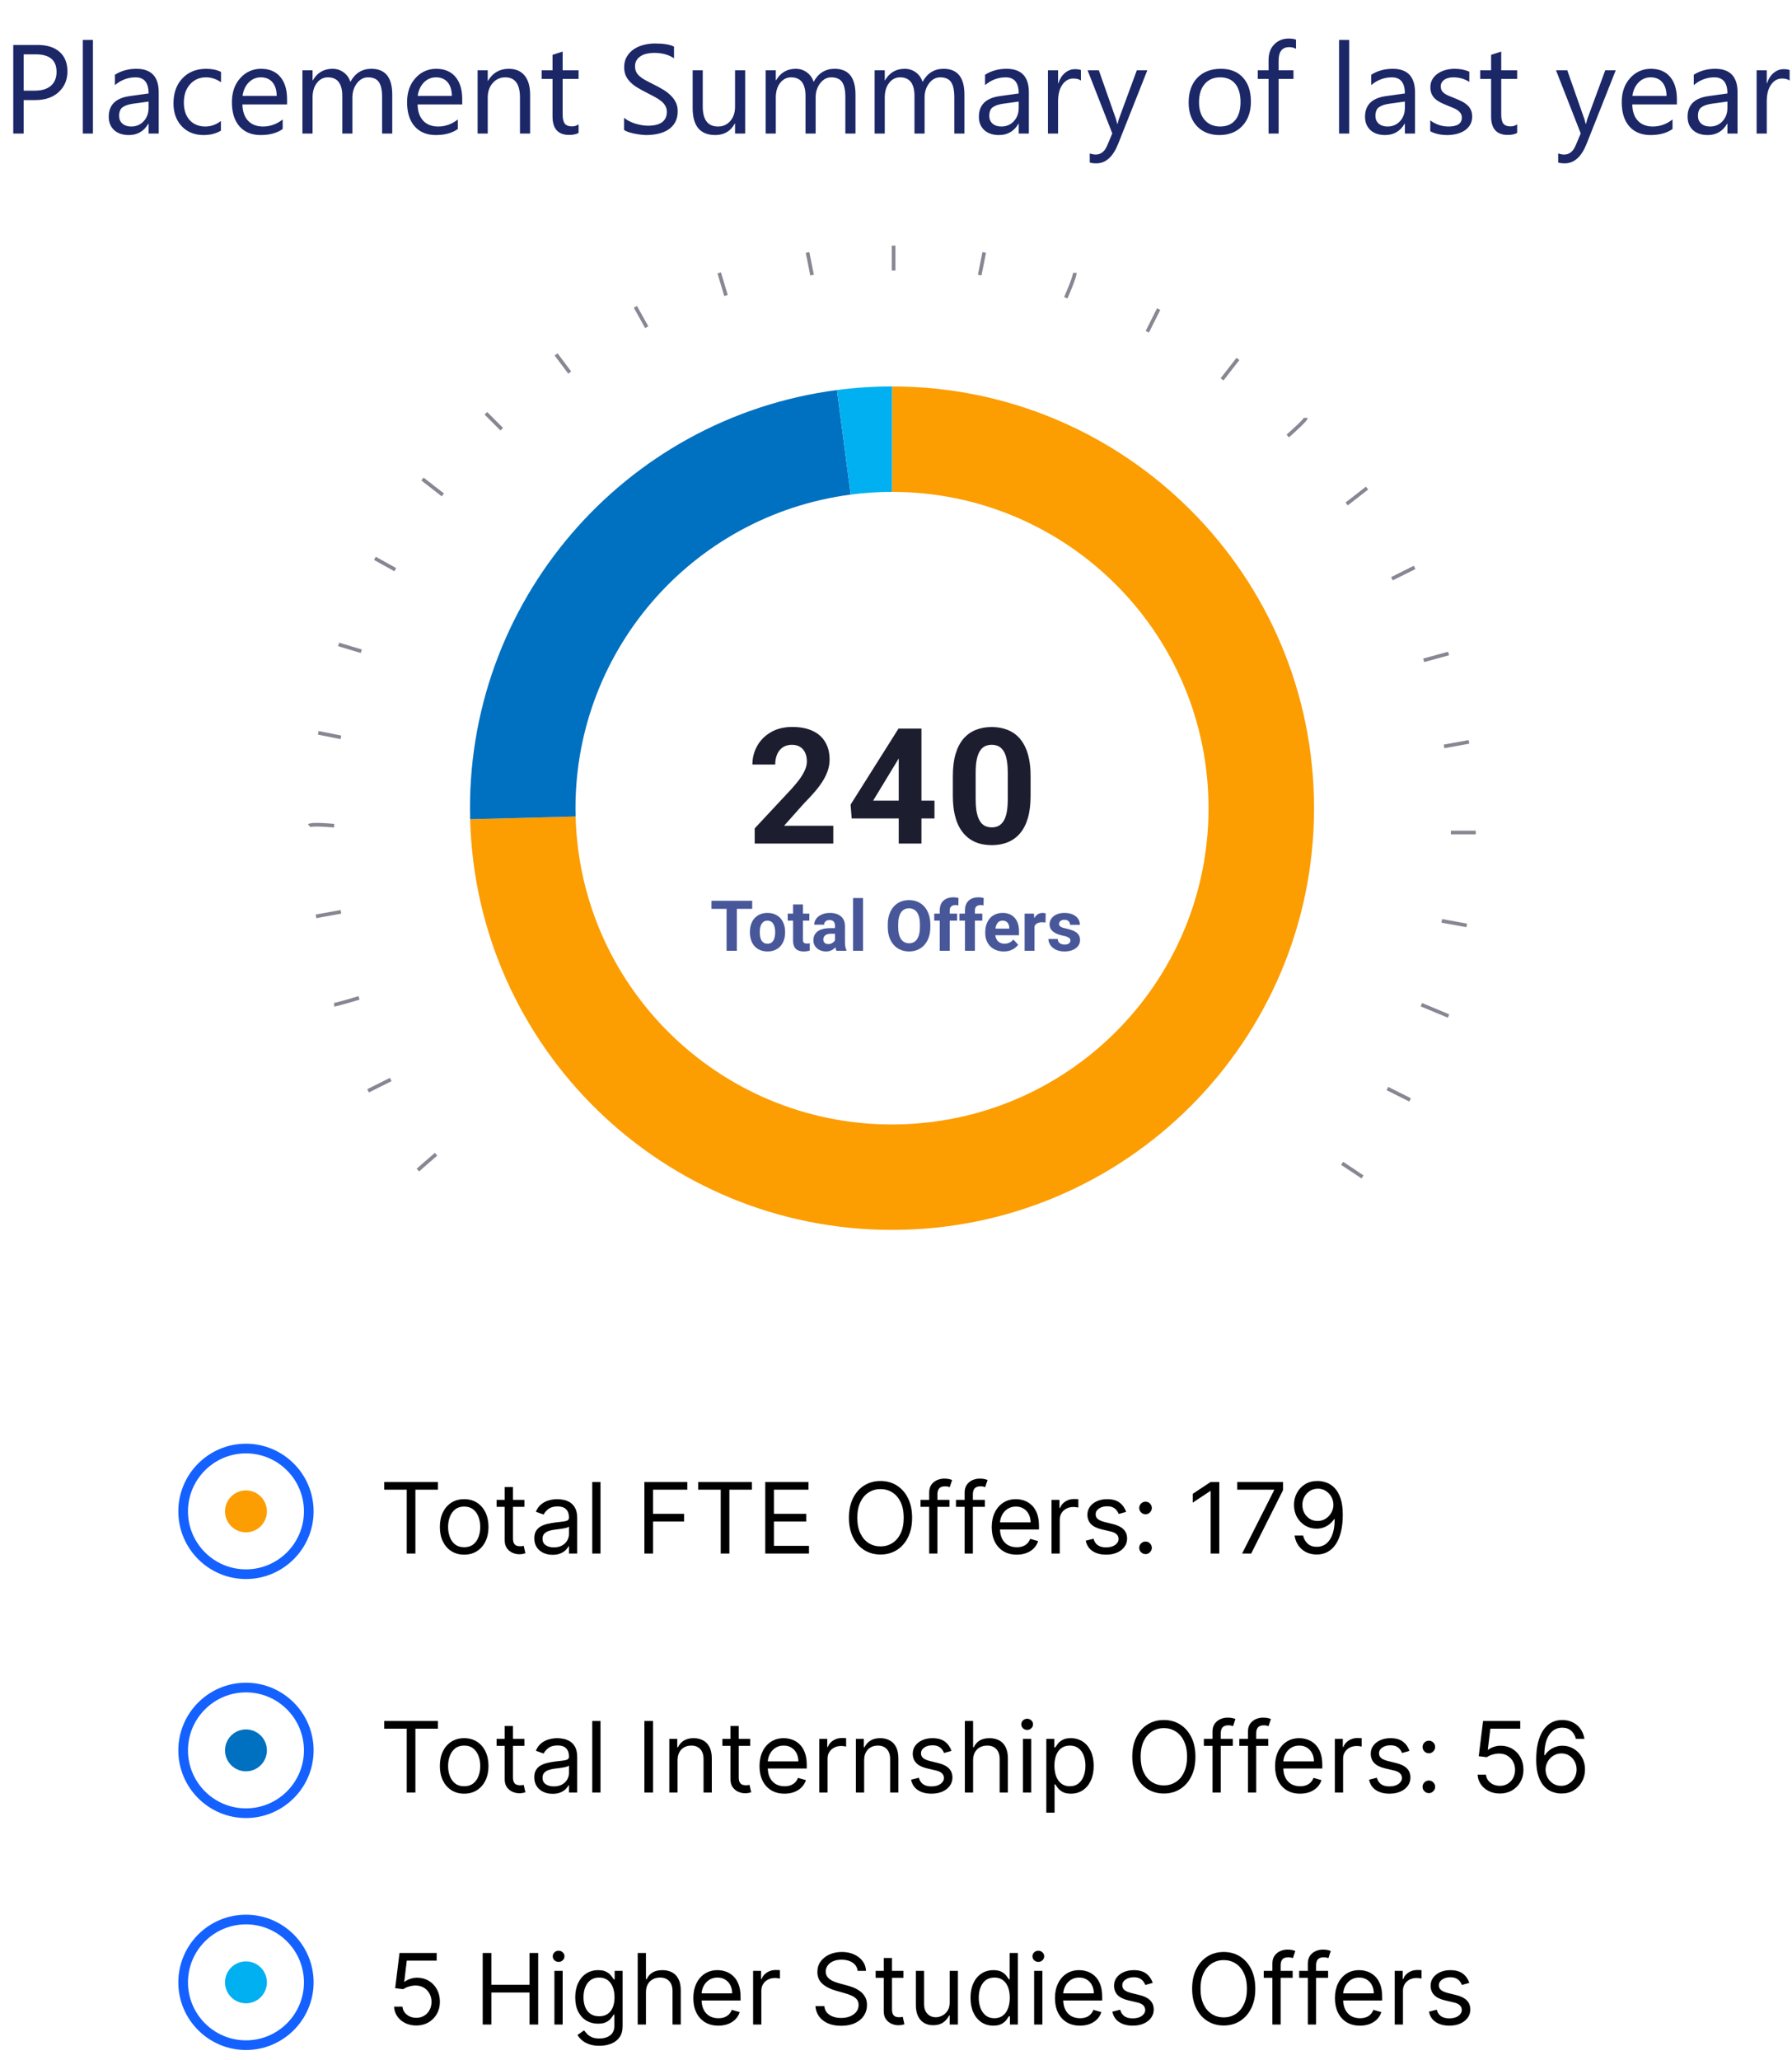 <svg width="255" height="293" viewBox="0 0 255 293" fill="none" xmlns="http://www.w3.org/2000/svg">
<path d="M35 291.625C29.694 291.625 25.375 287.307 25.375 282C25.375 276.693 29.694 272.375 35 272.375C40.306 272.375 44.625 276.693 44.625 282C44.625 287.307 40.306 291.625 35 291.625ZM35 273.75C30.45 273.75 26.75 277.45 26.75 282C26.75 286.55 30.45 290.25 35 290.25C39.55 290.25 43.25 286.55 43.25 282C43.25 277.45 39.55 273.75 35 273.75Z" fill="#1461FF"/>
<path d="M35 284.98C36.646 284.98 37.98 283.646 37.98 282C37.98 280.354 36.646 279.02 35 279.02C33.354 279.02 32.02 280.354 32.02 282C32.02 283.646 33.354 284.98 35 284.98Z" fill="#00B0F0"/>
<path d="M59.236 288.139C58.653 288.139 58.127 288.023 57.66 287.791C57.193 287.559 56.818 287.241 56.536 286.837C56.255 286.432 56.1 285.972 56.074 285.455H57.267C57.313 285.915 57.522 286.296 57.894 286.598C58.268 286.896 58.715 287.045 59.236 287.045C59.653 287.045 60.025 286.948 60.349 286.752C60.678 286.557 60.934 286.288 61.12 285.947C61.309 285.602 61.403 285.213 61.403 284.778C61.403 284.334 61.306 283.938 61.11 283.59C60.918 283.239 60.653 282.962 60.315 282.76C59.977 282.558 59.59 282.455 59.156 282.452C58.845 282.448 58.525 282.496 58.197 282.596C57.869 282.692 57.599 282.816 57.386 282.969L56.233 282.83L56.849 277.818H62.139V278.912H57.883L57.526 281.915H57.585C57.794 281.749 58.056 281.612 58.371 281.502C58.686 281.393 59.014 281.338 59.355 281.338C59.978 281.338 60.533 281.487 61.021 281.786C61.511 282.08 61.896 282.485 62.174 282.999C62.456 283.512 62.597 284.099 62.597 284.759C62.597 285.408 62.451 285.988 62.159 286.499C61.871 287.006 61.473 287.407 60.966 287.702C60.459 287.993 59.882 288.139 59.236 288.139ZM68.688 288V277.818H69.921V282.352H75.35V277.818H76.583V288H75.35V283.446H69.921V288H68.688ZM78.892 288V280.364H80.066V288H78.892ZM79.489 279.091C79.26 279.091 79.063 279.013 78.897 278.857C78.735 278.701 78.654 278.514 78.654 278.295C78.654 278.077 78.735 277.889 78.897 277.734C79.063 277.578 79.26 277.5 79.489 277.5C79.718 277.5 79.913 277.578 80.076 277.734C80.241 277.889 80.324 278.077 80.324 278.295C80.324 278.514 80.241 278.701 80.076 278.857C79.913 279.013 79.718 279.091 79.489 279.091ZM85.297 291.023C84.73 291.023 84.243 290.95 83.835 290.804C83.428 290.661 83.088 290.473 82.816 290.237C82.548 290.005 82.334 289.757 82.175 289.491L83.109 288.835C83.215 288.974 83.35 289.134 83.512 289.312C83.674 289.495 83.897 289.652 84.178 289.785C84.463 289.921 84.836 289.989 85.297 289.989C85.913 289.989 86.422 289.839 86.823 289.541C87.224 289.243 87.425 288.776 87.425 288.139V286.588H87.325C87.239 286.727 87.117 286.9 86.957 287.105C86.802 287.307 86.576 287.488 86.281 287.647C85.99 287.803 85.595 287.881 85.098 287.881C84.481 287.881 83.928 287.735 83.438 287.443C82.95 287.152 82.564 286.727 82.279 286.17C81.997 285.614 81.856 284.937 81.856 284.142C81.856 283.36 81.994 282.679 82.269 282.099C82.544 281.515 82.927 281.065 83.418 280.746C83.908 280.425 84.475 280.264 85.118 280.264C85.615 280.264 86.01 280.347 86.301 280.513C86.596 280.675 86.822 280.861 86.977 281.07C87.136 281.275 87.259 281.444 87.345 281.577H87.465V280.364H88.598V288.219C88.598 288.875 88.449 289.409 88.151 289.82C87.856 290.234 87.458 290.537 86.957 290.729C86.46 290.925 85.907 291.023 85.297 291.023ZM85.257 286.827C85.728 286.827 86.126 286.719 86.45 286.504C86.775 286.288 87.022 285.978 87.191 285.574C87.36 285.17 87.445 284.686 87.445 284.122C87.445 283.572 87.362 283.086 87.196 282.665C87.03 282.245 86.785 281.915 86.46 281.676C86.135 281.437 85.734 281.318 85.257 281.318C84.76 281.318 84.346 281.444 84.014 281.696C83.686 281.948 83.439 282.286 83.273 282.71C83.111 283.134 83.03 283.605 83.03 284.122C83.03 284.652 83.113 285.121 83.278 285.529C83.447 285.933 83.696 286.252 84.024 286.484C84.356 286.712 84.767 286.827 85.257 286.827ZM91.919 283.406V288H90.746V277.818H91.919V281.557H92.019C92.197 281.162 92.466 280.849 92.824 280.617C93.185 280.382 93.666 280.264 94.266 280.264C94.786 280.264 95.242 280.369 95.633 280.577C96.024 280.783 96.327 281.099 96.543 281.527C96.761 281.951 96.871 282.491 96.871 283.148V288H95.697V283.227C95.697 282.621 95.54 282.152 95.225 281.82C94.914 281.486 94.481 281.318 93.928 281.318C93.543 281.318 93.198 281.399 92.894 281.562C92.592 281.724 92.353 281.961 92.178 282.273C92.005 282.584 91.919 282.962 91.919 283.406ZM102.219 288.159C101.483 288.159 100.848 287.997 100.315 287.672C99.784 287.344 99.375 286.886 99.087 286.3C98.802 285.71 98.659 285.024 98.659 284.241C98.659 283.459 98.802 282.77 99.087 282.173C99.375 281.573 99.776 281.106 100.29 280.771C100.807 280.433 101.41 280.264 102.1 280.264C102.497 280.264 102.89 280.33 103.278 280.463C103.666 280.596 104.019 280.811 104.337 281.109C104.655 281.404 104.909 281.795 105.097 282.283C105.286 282.77 105.381 283.37 105.381 284.082V284.58H99.495V283.565H104.188C104.188 283.134 104.102 282.75 103.929 282.412C103.76 282.074 103.518 281.807 103.203 281.612C102.892 281.416 102.524 281.318 102.1 281.318C101.632 281.318 101.228 281.434 100.887 281.666C100.548 281.895 100.288 282.193 100.106 282.561C99.924 282.929 99.833 283.323 99.833 283.744V284.42C99.833 284.997 99.932 285.486 100.131 285.887C100.333 286.285 100.613 286.588 100.971 286.797C101.329 287.002 101.745 287.105 102.219 287.105C102.527 287.105 102.806 287.062 103.054 286.976C103.306 286.886 103.523 286.754 103.705 286.578C103.888 286.399 104.029 286.177 104.128 285.912L105.262 286.23C105.142 286.615 104.942 286.953 104.66 287.244C104.378 287.533 104.03 287.758 103.616 287.92C103.202 288.08 102.736 288.159 102.219 288.159ZM107.166 288V280.364H108.299V281.517H108.379C108.518 281.139 108.77 280.833 109.134 280.597C109.499 280.362 109.91 280.244 110.367 280.244C110.454 280.244 110.561 280.246 110.691 280.249C110.82 280.253 110.918 280.258 110.984 280.264V281.457C110.944 281.447 110.853 281.433 110.71 281.413C110.571 281.389 110.424 281.378 110.268 281.378C109.897 281.378 109.565 281.456 109.274 281.612C108.985 281.764 108.757 281.976 108.588 282.248C108.422 282.516 108.339 282.823 108.339 283.168V288H107.166ZM122.039 280.364C121.98 279.86 121.738 279.469 121.314 279.19C120.889 278.912 120.369 278.773 119.752 278.773C119.302 278.773 118.907 278.846 118.569 278.991C118.234 279.137 117.973 279.338 117.784 279.593C117.598 279.848 117.505 280.138 117.505 280.463C117.505 280.735 117.57 280.969 117.699 281.164C117.832 281.356 118.001 281.517 118.206 281.646C118.412 281.772 118.627 281.877 118.853 281.96C119.078 282.039 119.285 282.104 119.474 282.153L120.508 282.432C120.773 282.501 121.068 282.598 121.393 282.72C121.721 282.843 122.034 283.01 122.333 283.222C122.634 283.431 122.883 283.7 123.078 284.028C123.274 284.356 123.372 284.759 123.372 285.236C123.372 285.786 123.228 286.283 122.939 286.727C122.654 287.171 122.237 287.524 121.686 287.786C121.14 288.048 120.475 288.179 119.693 288.179C118.964 288.179 118.332 288.061 117.799 287.826C117.268 287.591 116.851 287.263 116.546 286.842C116.244 286.421 116.074 285.932 116.034 285.375H117.306C117.34 285.759 117.469 286.078 117.694 286.33C117.923 286.578 118.211 286.764 118.559 286.886C118.911 287.006 119.288 287.065 119.693 287.065C120.163 287.065 120.586 286.989 120.961 286.837C121.335 286.681 121.632 286.465 121.85 286.19C122.069 285.912 122.179 285.587 122.179 285.216C122.179 284.878 122.084 284.603 121.895 284.391C121.706 284.179 121.458 284.006 121.15 283.874C120.841 283.741 120.508 283.625 120.15 283.526L118.897 283.168C118.102 282.939 117.472 282.612 117.008 282.188C116.544 281.764 116.312 281.209 116.312 280.523C116.312 279.953 116.466 279.455 116.775 279.031C117.086 278.604 117.504 278.272 118.027 278.037C118.554 277.798 119.143 277.679 119.792 277.679C120.449 277.679 121.032 277.797 121.542 278.032C122.053 278.264 122.457 278.582 122.755 278.987C123.057 279.391 123.216 279.85 123.233 280.364H122.039ZM128.561 280.364V281.358H124.604V280.364H128.561ZM125.757 278.534H126.93V285.812C126.93 286.144 126.978 286.393 127.074 286.558C127.174 286.721 127.3 286.83 127.452 286.886C127.608 286.939 127.772 286.966 127.944 286.966C128.074 286.966 128.18 286.959 128.263 286.946C128.345 286.929 128.412 286.916 128.461 286.906L128.7 287.96C128.621 287.99 128.51 288.02 128.367 288.05C128.224 288.083 128.044 288.099 127.825 288.099C127.494 288.099 127.169 288.028 126.851 287.886C126.536 287.743 126.274 287.526 126.065 287.234C125.86 286.943 125.757 286.575 125.757 286.131V278.534ZM135.138 284.878V280.364H136.312V288H135.138V286.707H135.059C134.88 287.095 134.601 287.425 134.224 287.697C133.846 287.965 133.368 288.099 132.792 288.099C132.314 288.099 131.89 287.995 131.519 287.786C131.148 287.574 130.856 287.256 130.644 286.832C130.432 286.404 130.326 285.866 130.326 285.216V280.364H131.499V285.136C131.499 285.693 131.655 286.137 131.966 286.469C132.281 286.8 132.682 286.966 133.17 286.966C133.461 286.966 133.758 286.891 134.059 286.742C134.364 286.593 134.62 286.364 134.825 286.056C135.034 285.748 135.138 285.355 135.138 284.878ZM141.344 288.159C140.708 288.159 140.146 287.998 139.659 287.677C139.172 287.352 138.79 286.895 138.515 286.305C138.24 285.711 138.103 285.01 138.103 284.202C138.103 283.4 138.24 282.704 138.515 282.114C138.79 281.524 139.173 281.068 139.664 280.746C140.154 280.425 140.721 280.264 141.364 280.264C141.861 280.264 142.254 280.347 142.542 280.513C142.834 280.675 143.056 280.861 143.208 281.07C143.364 281.275 143.485 281.444 143.571 281.577H143.671V277.818H144.844V288H143.711V286.827H143.571C143.485 286.966 143.363 287.142 143.203 287.354C143.044 287.562 142.817 287.75 142.522 287.915C142.227 288.078 141.835 288.159 141.344 288.159ZM141.503 287.105C141.974 287.105 142.372 286.982 142.696 286.737C143.021 286.489 143.268 286.146 143.437 285.708C143.606 285.267 143.691 284.759 143.691 284.182C143.691 283.612 143.608 283.113 143.442 282.685C143.276 282.254 143.031 281.92 142.706 281.681C142.382 281.439 141.98 281.318 141.503 281.318C141.006 281.318 140.592 281.446 140.26 281.701C139.932 281.953 139.685 282.296 139.52 282.73C139.357 283.161 139.276 283.645 139.276 284.182C139.276 284.725 139.359 285.219 139.525 285.663C139.694 286.104 139.942 286.455 140.27 286.717C140.602 286.976 141.013 287.105 141.503 287.105ZM147.156 288V280.364H148.329V288H147.156ZM147.752 279.091C147.524 279.091 147.327 279.013 147.161 278.857C146.998 278.701 146.917 278.514 146.917 278.295C146.917 278.077 146.998 277.889 147.161 277.734C147.327 277.578 147.524 277.5 147.752 277.5C147.981 277.5 148.177 277.578 148.339 277.734C148.505 277.889 148.588 278.077 148.588 278.295C148.588 278.514 148.505 278.701 148.339 278.857C148.177 279.013 147.981 279.091 147.752 279.091ZM153.68 288.159C152.944 288.159 152.309 287.997 151.776 287.672C151.245 287.344 150.836 286.886 150.548 286.3C150.263 285.71 150.12 285.024 150.12 284.241C150.12 283.459 150.263 282.77 150.548 282.173C150.836 281.573 151.237 281.106 151.751 280.771C152.268 280.433 152.871 280.264 153.561 280.264C153.958 280.264 154.351 280.33 154.739 280.463C155.127 280.596 155.48 280.811 155.798 281.109C156.116 281.404 156.369 281.795 156.558 282.283C156.747 282.77 156.842 283.37 156.842 284.082V284.58H150.955V283.565H155.649C155.649 283.134 155.562 282.75 155.39 282.412C155.221 282.074 154.979 281.807 154.664 281.612C154.353 281.416 153.985 281.318 153.561 281.318C153.093 281.318 152.689 281.434 152.347 281.666C152.009 281.895 151.749 282.193 151.567 282.561C151.385 282.929 151.294 283.323 151.294 283.744V284.42C151.294 284.997 151.393 285.486 151.592 285.887C151.794 286.285 152.074 286.588 152.432 286.797C152.79 287.002 153.206 287.105 153.68 287.105C153.988 287.105 154.267 287.062 154.515 286.976C154.767 286.886 154.984 286.754 155.166 286.578C155.349 286.399 155.49 286.177 155.589 285.912L156.722 286.23C156.603 286.615 156.403 286.953 156.121 287.244C155.839 287.533 155.491 287.758 155.077 287.92C154.663 288.08 154.197 288.159 153.68 288.159ZM164.036 282.074L162.982 282.372C162.915 282.196 162.818 282.026 162.688 281.86C162.562 281.691 162.39 281.552 162.171 281.442C161.953 281.333 161.673 281.278 161.331 281.278C160.864 281.278 160.474 281.386 160.163 281.602C159.855 281.814 159.7 282.084 159.7 282.412C159.7 282.704 159.807 282.934 160.019 283.103C160.231 283.272 160.562 283.413 161.013 283.526L162.146 283.804C162.829 283.97 163.338 284.223 163.673 284.565C164.008 284.903 164.175 285.339 164.175 285.872C164.175 286.31 164.049 286.701 163.797 287.045C163.548 287.39 163.2 287.662 162.753 287.861C162.306 288.06 161.785 288.159 161.192 288.159C160.413 288.159 159.768 287.99 159.258 287.652C158.748 287.314 158.424 286.82 158.289 286.17L159.402 285.892C159.508 286.303 159.709 286.611 160.004 286.817C160.302 287.022 160.691 287.125 161.172 287.125C161.719 287.125 162.153 287.009 162.475 286.777C162.799 286.542 162.962 286.26 162.962 285.932C162.962 285.667 162.869 285.445 162.683 285.266C162.498 285.083 162.213 284.947 161.828 284.858L160.556 284.56C159.856 284.394 159.343 284.137 159.014 283.789C158.69 283.438 158.527 282.999 158.527 282.472C158.527 282.041 158.648 281.66 158.89 281.328C159.135 280.997 159.468 280.737 159.889 280.548C160.314 280.359 160.794 280.264 161.331 280.264C162.087 280.264 162.68 280.43 163.111 280.761C163.545 281.093 163.853 281.53 164.036 282.074ZM178.629 282.909C178.629 283.983 178.435 284.911 178.047 285.693C177.659 286.475 177.127 287.079 176.451 287.503C175.775 287.927 175.003 288.139 174.134 288.139C173.266 288.139 172.494 287.927 171.817 287.503C171.141 287.079 170.609 286.475 170.222 285.693C169.834 284.911 169.64 283.983 169.64 282.909C169.64 281.835 169.834 280.907 170.222 280.125C170.609 279.343 171.141 278.74 171.817 278.315C172.494 277.891 173.266 277.679 174.134 277.679C175.003 277.679 175.775 277.891 176.451 278.315C177.127 278.74 177.659 279.343 178.047 280.125C178.435 280.907 178.629 281.835 178.629 282.909ZM177.435 282.909C177.435 282.027 177.288 281.283 176.993 280.677C176.701 280.07 176.305 279.611 175.805 279.3C175.308 278.988 174.751 278.832 174.134 278.832C173.518 278.832 172.959 278.988 172.459 279.3C171.962 279.611 171.566 280.07 171.271 280.677C170.979 281.283 170.833 282.027 170.833 282.909C170.833 283.791 170.979 284.535 171.271 285.141C171.566 285.748 171.962 286.207 172.459 286.518C172.959 286.83 173.518 286.986 174.134 286.986C174.751 286.986 175.308 286.83 175.805 286.518C176.305 286.207 176.701 285.748 176.993 285.141C177.288 284.535 177.435 283.791 177.435 282.909ZM183.943 280.364V281.358H179.827V280.364H183.943ZM181.06 288V279.31C181.06 278.872 181.162 278.508 181.368 278.216C181.573 277.924 181.84 277.705 182.168 277.56C182.496 277.414 182.843 277.341 183.207 277.341C183.496 277.341 183.731 277.364 183.913 277.411C184.096 277.457 184.232 277.5 184.321 277.54L183.983 278.554C183.923 278.534 183.84 278.509 183.734 278.479C183.632 278.45 183.496 278.435 183.327 278.435C182.939 278.435 182.659 278.532 182.487 278.728C182.317 278.924 182.233 279.21 182.233 279.588V288H181.06ZM188.988 280.364V281.358H184.872V280.364H188.988ZM186.105 288V279.31C186.105 278.872 186.207 278.508 186.413 278.216C186.618 277.924 186.885 277.705 187.213 277.56C187.541 277.414 187.888 277.341 188.252 277.341C188.541 277.341 188.776 277.364 188.958 277.411C189.141 277.457 189.276 277.5 189.366 277.54L189.028 278.554C188.968 278.534 188.885 278.509 188.779 278.479C188.677 278.45 188.541 278.435 188.372 278.435C187.984 278.435 187.704 278.532 187.531 278.728C187.362 278.924 187.278 279.21 187.278 279.588V288H186.105ZM193.52 288.159C192.784 288.159 192.149 287.997 191.616 287.672C191.085 287.344 190.676 286.886 190.388 286.3C190.103 285.71 189.96 285.024 189.96 284.241C189.96 283.459 190.103 282.77 190.388 282.173C190.676 281.573 191.077 281.106 191.591 280.771C192.108 280.433 192.711 280.264 193.4 280.264C193.798 280.264 194.191 280.33 194.579 280.463C194.966 280.596 195.319 280.811 195.638 281.109C195.956 281.404 196.209 281.795 196.398 282.283C196.587 282.77 196.682 283.37 196.682 284.082V284.58H190.795V283.565H195.488C195.488 283.134 195.402 282.75 195.23 282.412C195.061 282.074 194.819 281.807 194.504 281.612C194.193 281.416 193.825 281.318 193.4 281.318C192.933 281.318 192.529 281.434 192.187 281.666C191.849 281.895 191.589 282.193 191.407 282.561C191.224 282.929 191.133 283.323 191.133 283.744V284.42C191.133 284.997 191.233 285.486 191.432 285.887C191.634 286.285 191.914 286.588 192.272 286.797C192.63 287.002 193.046 287.105 193.52 287.105C193.828 287.105 194.106 287.062 194.355 286.976C194.607 286.886 194.824 286.754 195.006 286.578C195.189 286.399 195.329 286.177 195.429 285.912L196.562 286.23C196.443 286.615 196.242 286.953 195.961 287.244C195.679 287.533 195.331 287.758 194.917 287.92C194.502 288.08 194.037 288.159 193.52 288.159ZM198.466 288V280.364H199.6V281.517H199.68C199.819 281.139 200.071 280.833 200.435 280.597C200.8 280.362 201.211 280.244 201.668 280.244C201.754 280.244 201.862 280.246 201.991 280.249C202.121 280.253 202.218 280.258 202.285 280.264V281.457C202.245 281.447 202.154 281.433 202.011 281.413C201.872 281.389 201.724 281.378 201.569 281.378C201.198 281.378 200.866 281.456 200.574 281.612C200.286 281.764 200.057 281.976 199.888 282.248C199.723 282.516 199.64 282.823 199.64 283.168V288H198.466ZM209.085 282.074L208.031 282.372C207.964 282.196 207.866 282.026 207.737 281.86C207.611 281.691 207.439 281.552 207.22 281.442C207.001 281.333 206.721 281.278 206.38 281.278C205.913 281.278 205.523 281.386 205.212 281.602C204.903 281.814 204.749 282.084 204.749 282.412C204.749 282.704 204.855 282.934 205.067 283.103C205.28 283.272 205.611 283.413 206.062 283.526L207.195 283.804C207.878 283.97 208.387 284.223 208.722 284.565C209.056 284.903 209.224 285.339 209.224 285.872C209.224 286.31 209.098 286.701 208.846 287.045C208.597 287.39 208.249 287.662 207.802 287.861C207.354 288.06 206.834 288.159 206.241 288.159C205.462 288.159 204.817 287.99 204.307 287.652C203.796 287.314 203.473 286.82 203.337 286.17L204.451 285.892C204.557 286.303 204.758 286.611 205.053 286.817C205.351 287.022 205.74 287.125 206.221 287.125C206.768 287.125 207.202 287.009 207.523 286.777C207.848 286.542 208.011 286.26 208.011 285.932C208.011 285.667 207.918 285.445 207.732 285.266C207.547 285.083 207.262 284.947 206.877 284.858L205.604 284.56C204.905 284.394 204.391 284.137 204.063 283.789C203.738 283.438 203.576 282.999 203.576 282.472C203.576 282.041 203.697 281.66 203.939 281.328C204.184 280.997 204.517 280.737 204.938 280.548C205.362 280.359 205.843 280.264 206.38 280.264C207.136 280.264 207.729 280.43 208.16 280.761C208.594 281.093 208.902 281.53 209.085 282.074Z" fill="black"/>
<path d="M54.676 245.912V244.818H62.312V245.912H59.111V255H57.878V245.912H54.676ZM66.051 255.159C65.362 255.159 64.757 254.995 64.237 254.667C63.719 254.339 63.315 253.88 63.023 253.29C62.735 252.7 62.591 252.01 62.591 251.222C62.591 250.426 62.735 249.732 63.023 249.138C63.315 248.545 63.719 248.085 64.237 247.756C64.757 247.428 65.362 247.264 66.051 247.264C66.74 247.264 67.344 247.428 67.861 247.756C68.381 248.085 68.785 248.545 69.074 249.138C69.365 249.732 69.511 250.426 69.511 251.222C69.511 252.01 69.365 252.7 69.074 253.29C68.785 253.88 68.381 254.339 67.861 254.667C67.344 254.995 66.74 255.159 66.051 255.159ZM66.051 254.105C66.575 254.105 67.006 253.971 67.344 253.702C67.682 253.434 67.932 253.081 68.094 252.643C68.257 252.206 68.338 251.732 68.338 251.222C68.338 250.711 68.257 250.236 68.094 249.795C67.932 249.354 67.682 248.998 67.344 248.726C67.006 248.454 66.575 248.318 66.051 248.318C65.528 248.318 65.097 248.454 64.758 248.726C64.421 248.998 64.17 249.354 64.008 249.795C63.845 250.236 63.764 250.711 63.764 251.222C63.764 251.732 63.845 252.206 64.008 252.643C64.17 253.081 64.421 253.434 64.758 253.702C65.097 253.971 65.528 254.105 66.051 254.105ZM74.623 247.364V248.358H70.666V247.364H74.623ZM71.819 245.534H72.993V252.812C72.993 253.144 73.041 253.393 73.137 253.558C73.236 253.721 73.362 253.83 73.515 253.886C73.671 253.939 73.835 253.966 74.007 253.966C74.136 253.966 74.242 253.959 74.325 253.946C74.408 253.929 74.474 253.916 74.524 253.906L74.763 254.96C74.683 254.99 74.572 255.02 74.43 255.05C74.287 255.083 74.106 255.099 73.888 255.099C73.556 255.099 73.231 255.028 72.913 254.886C72.598 254.743 72.337 254.526 72.128 254.234C71.922 253.943 71.819 253.575 71.819 253.131V245.534ZM78.635 255.179C78.152 255.179 77.712 255.088 77.318 254.906C76.924 254.72 76.61 254.453 76.378 254.105C76.146 253.754 76.03 253.33 76.03 252.832C76.03 252.395 76.117 252.04 76.289 251.768C76.461 251.493 76.692 251.278 76.98 251.122C77.268 250.966 77.587 250.85 77.934 250.774C78.286 250.695 78.639 250.632 78.993 250.585C79.457 250.526 79.834 250.481 80.122 250.451C80.414 250.418 80.626 250.363 80.758 250.287C80.894 250.211 80.962 250.078 80.962 249.889V249.849C80.962 249.359 80.828 248.978 80.559 248.706C80.294 248.434 79.892 248.298 79.351 248.298C78.791 248.298 78.352 248.421 78.034 248.666C77.716 248.911 77.492 249.173 77.363 249.452L76.249 249.054C76.448 248.59 76.713 248.229 77.045 247.97C77.379 247.708 77.744 247.526 78.138 247.423C78.536 247.317 78.927 247.264 79.312 247.264C79.557 247.264 79.839 247.294 80.157 247.354C80.478 247.41 80.788 247.528 81.087 247.707C81.388 247.886 81.638 248.156 81.837 248.517C82.036 248.878 82.135 249.362 82.135 249.969V255H80.962V253.966H80.903C80.823 254.132 80.69 254.309 80.505 254.498C80.319 254.687 80.072 254.848 79.764 254.98C79.456 255.113 79.08 255.179 78.635 255.179ZM78.814 254.125C79.278 254.125 79.67 254.034 79.988 253.852C80.309 253.669 80.551 253.434 80.714 253.146C80.879 252.857 80.962 252.554 80.962 252.236V251.162C80.912 251.222 80.803 251.276 80.634 251.326C80.468 251.372 80.276 251.414 80.057 251.45C79.842 251.483 79.632 251.513 79.426 251.54C79.224 251.563 79.06 251.583 78.934 251.599C78.629 251.639 78.344 251.704 78.079 251.793C77.817 251.879 77.605 252.01 77.442 252.186C77.283 252.358 77.204 252.594 77.204 252.892C77.204 253.3 77.355 253.608 77.656 253.817C77.961 254.022 78.347 254.125 78.814 254.125ZM85.45 244.818V255H84.277V244.818H85.45ZM92.929 244.818V255H91.696V244.818H92.929ZM96.415 250.406V255H95.242V247.364H96.375V248.557H96.475C96.654 248.169 96.925 247.857 97.29 247.622C97.655 247.384 98.125 247.264 98.702 247.264C99.219 247.264 99.671 247.37 100.059 247.582C100.447 247.791 100.749 248.109 100.964 248.537C101.18 248.961 101.287 249.498 101.287 250.148V255H100.114V250.227C100.114 249.627 99.958 249.16 99.647 248.825C99.335 248.487 98.908 248.318 98.364 248.318C97.99 248.318 97.655 248.399 97.36 248.562C97.068 248.724 96.838 248.961 96.669 249.273C96.5 249.584 96.415 249.962 96.415 250.406ZM106.752 247.364V248.358H102.795V247.364H106.752ZM103.948 245.534H105.122V252.812C105.122 253.144 105.17 253.393 105.266 253.558C105.365 253.721 105.491 253.83 105.644 253.886C105.799 253.939 105.963 253.966 106.136 253.966C106.265 253.966 106.371 253.959 106.454 253.946C106.537 253.929 106.603 253.916 106.653 253.906L106.892 254.96C106.812 254.99 106.701 255.02 106.558 255.05C106.416 255.083 106.235 255.099 106.017 255.099C105.685 255.099 105.36 255.028 105.042 254.886C104.727 254.743 104.465 254.526 104.257 254.234C104.051 253.943 103.948 253.575 103.948 253.131V245.534ZM111.637 255.159C110.901 255.159 110.266 254.997 109.733 254.672C109.202 254.344 108.793 253.886 108.505 253.3C108.22 252.71 108.077 252.024 108.077 251.241C108.077 250.459 108.22 249.77 108.505 249.173C108.793 248.573 109.194 248.106 109.708 247.771C110.225 247.433 110.828 247.264 111.518 247.264C111.915 247.264 112.308 247.33 112.696 247.463C113.084 247.596 113.437 247.811 113.755 248.109C114.073 248.404 114.327 248.795 114.515 249.283C114.704 249.77 114.799 250.37 114.799 251.082V251.58H108.912V250.565H113.606C113.606 250.134 113.519 249.75 113.347 249.412C113.178 249.074 112.936 248.807 112.621 248.612C112.31 248.416 111.942 248.318 111.518 248.318C111.05 248.318 110.646 248.434 110.305 248.666C109.966 248.895 109.706 249.193 109.524 249.561C109.342 249.929 109.251 250.323 109.251 250.744V251.42C109.251 251.997 109.35 252.486 109.549 252.887C109.751 253.285 110.031 253.588 110.389 253.797C110.747 254.002 111.163 254.105 111.637 254.105C111.945 254.105 112.224 254.062 112.472 253.976C112.724 253.886 112.941 253.754 113.123 253.578C113.306 253.399 113.447 253.177 113.546 252.912L114.68 253.23C114.56 253.615 114.36 253.953 114.078 254.244C113.796 254.533 113.448 254.758 113.034 254.92C112.62 255.08 112.154 255.159 111.637 255.159ZM116.584 255V247.364H117.717V248.517H117.797C117.936 248.139 118.188 247.833 118.552 247.597C118.917 247.362 119.328 247.244 119.785 247.244C119.872 247.244 119.979 247.246 120.108 247.249C120.238 247.253 120.336 247.258 120.402 247.264V248.457C120.362 248.447 120.271 248.433 120.128 248.413C119.989 248.389 119.842 248.378 119.686 248.378C119.315 248.378 118.983 248.456 118.692 248.612C118.403 248.764 118.175 248.976 118.006 249.248C117.84 249.516 117.757 249.823 117.757 250.168V255H116.584ZM122.966 250.406V255H121.793V247.364H122.926V248.557H123.026C123.205 248.169 123.476 247.857 123.841 247.622C124.205 247.384 124.676 247.264 125.253 247.264C125.77 247.264 126.222 247.37 126.61 247.582C126.998 247.791 127.299 248.109 127.515 248.537C127.73 248.961 127.838 249.498 127.838 250.148V255H126.665V250.227C126.665 249.627 126.509 249.16 126.197 248.825C125.886 248.487 125.458 248.318 124.915 248.318C124.54 248.318 124.205 248.399 123.911 248.562C123.619 248.724 123.388 248.961 123.219 249.273C123.05 249.584 122.966 249.962 122.966 250.406ZM135.391 249.074L134.337 249.372C134.271 249.196 134.173 249.026 134.044 248.86C133.918 248.691 133.746 248.552 133.527 248.442C133.308 248.333 133.028 248.278 132.687 248.278C132.219 248.278 131.83 248.386 131.518 248.602C131.21 248.814 131.056 249.084 131.056 249.412C131.056 249.704 131.162 249.934 131.374 250.103C131.586 250.272 131.918 250.413 132.368 250.526L133.502 250.804C134.185 250.97 134.693 251.223 135.028 251.565C135.363 251.903 135.53 252.339 135.53 252.872C135.53 253.31 135.404 253.701 135.153 254.045C134.904 254.39 134.556 254.662 134.108 254.861C133.661 255.06 133.141 255.159 132.547 255.159C131.769 255.159 131.124 254.99 130.613 254.652C130.103 254.314 129.78 253.82 129.644 253.17L130.758 252.892C130.864 253.303 131.064 253.611 131.359 253.817C131.657 254.022 132.047 254.125 132.528 254.125C133.074 254.125 133.509 254.009 133.83 253.777C134.155 253.542 134.317 253.26 134.317 252.932C134.317 252.667 134.224 252.445 134.039 252.266C133.853 252.083 133.568 251.947 133.184 251.858L131.911 251.56C131.212 251.394 130.698 251.137 130.37 250.789C130.045 250.438 129.883 249.999 129.883 249.472C129.883 249.041 130.004 248.66 130.246 248.328C130.491 247.997 130.824 247.737 131.245 247.548C131.669 247.359 132.15 247.264 132.687 247.264C133.442 247.264 134.036 247.43 134.466 247.761C134.901 248.093 135.209 248.53 135.391 249.074ZM138.47 250.406V255H137.297V244.818H138.47V248.557H138.569C138.748 248.162 139.017 247.849 139.375 247.617C139.736 247.382 140.217 247.264 140.816 247.264C141.337 247.264 141.792 247.369 142.184 247.577C142.575 247.783 142.878 248.099 143.093 248.527C143.312 248.951 143.422 249.491 143.422 250.148V255H142.248V250.227C142.248 249.621 142.091 249.152 141.776 248.82C141.464 248.486 141.032 248.318 140.478 248.318C140.094 248.318 139.749 248.399 139.444 248.562C139.143 248.724 138.904 248.961 138.728 249.273C138.556 249.584 138.47 249.962 138.47 250.406ZM145.568 255V247.364H146.741V255H145.568ZM146.165 246.091C145.936 246.091 145.739 246.013 145.573 245.857C145.411 245.701 145.329 245.514 145.329 245.295C145.329 245.077 145.411 244.889 145.573 244.734C145.739 244.578 145.936 244.5 146.165 244.5C146.393 244.5 146.589 244.578 146.751 244.734C146.917 244.889 147 245.077 147 245.295C147 245.514 146.917 245.701 146.751 245.857C146.589 246.013 146.393 246.091 146.165 246.091ZM148.89 257.864V247.364H150.024V248.577H150.163C150.249 248.444 150.368 248.275 150.521 248.07C150.677 247.861 150.899 247.675 151.187 247.513C151.479 247.347 151.873 247.264 152.37 247.264C153.013 247.264 153.58 247.425 154.071 247.746C154.561 248.068 154.944 248.524 155.219 249.114C155.494 249.704 155.632 250.4 155.632 251.202C155.632 252.01 155.494 252.711 155.219 253.305C154.944 253.895 154.563 254.352 154.076 254.677C153.588 254.998 153.027 255.159 152.39 255.159C151.9 255.159 151.507 255.078 151.212 254.915C150.917 254.75 150.69 254.562 150.531 254.354C150.372 254.142 150.249 253.966 150.163 253.827H150.064V257.864H148.89ZM150.044 251.182C150.044 251.759 150.128 252.267 150.297 252.708C150.466 253.146 150.713 253.489 151.038 253.737C151.363 253.982 151.761 254.105 152.231 254.105C152.722 254.105 153.131 253.976 153.459 253.717C153.791 253.455 154.039 253.104 154.205 252.663C154.374 252.219 154.458 251.725 154.458 251.182C154.458 250.645 154.376 250.161 154.21 249.73C154.047 249.296 153.801 248.953 153.469 248.701C153.141 248.446 152.728 248.318 152.231 248.318C151.754 248.318 151.353 248.439 151.028 248.681C150.703 248.92 150.458 249.254 150.292 249.685C150.127 250.113 150.044 250.612 150.044 251.182ZM170.109 249.909C170.109 250.983 169.915 251.911 169.527 252.693C169.14 253.475 168.608 254.079 167.931 254.503C167.255 254.927 166.483 255.139 165.615 255.139C164.746 255.139 163.974 254.927 163.298 254.503C162.622 254.079 162.09 253.475 161.702 252.693C161.314 251.911 161.12 250.983 161.12 249.909C161.12 248.835 161.314 247.907 161.702 247.125C162.09 246.343 162.622 245.74 163.298 245.315C163.974 244.891 164.746 244.679 165.615 244.679C166.483 244.679 167.255 244.891 167.931 245.315C168.608 245.74 169.14 246.343 169.527 247.125C169.915 247.907 170.109 248.835 170.109 249.909ZM168.916 249.909C168.916 249.027 168.768 248.283 168.473 247.677C168.182 247.07 167.786 246.611 167.285 246.3C166.788 245.988 166.231 245.832 165.615 245.832C164.998 245.832 164.44 245.988 163.939 246.3C163.442 246.611 163.046 247.07 162.751 247.677C162.459 248.283 162.314 249.027 162.314 249.909C162.314 250.791 162.459 251.535 162.751 252.141C163.046 252.748 163.442 253.207 163.939 253.518C164.44 253.83 164.998 253.986 165.615 253.986C166.231 253.986 166.788 253.83 167.285 253.518C167.786 253.207 168.182 252.748 168.473 252.141C168.768 251.535 168.916 250.791 168.916 249.909ZM175.424 247.364V248.358H171.307V247.364H175.424ZM172.54 255V246.31C172.54 245.872 172.643 245.508 172.848 245.216C173.054 244.924 173.321 244.705 173.649 244.56C173.977 244.414 174.323 244.341 174.688 244.341C174.976 244.341 175.212 244.364 175.394 244.411C175.576 244.457 175.712 244.5 175.801 244.54L175.463 245.554C175.404 245.534 175.321 245.509 175.215 245.479C175.112 245.45 174.976 245.435 174.807 245.435C174.419 245.435 174.139 245.532 173.967 245.728C173.798 245.924 173.713 246.21 173.713 246.588V255H172.54ZM180.469 247.364V248.358H176.352V247.364H180.469ZM177.585 255V246.31C177.585 245.872 177.688 245.508 177.893 245.216C178.099 244.924 178.366 244.705 178.694 244.56C179.022 244.414 179.368 244.341 179.733 244.341C180.021 244.341 180.256 244.364 180.439 244.411C180.621 244.457 180.757 244.5 180.846 244.54L180.508 245.554C180.449 245.534 180.366 245.509 180.26 245.479C180.157 245.45 180.021 245.435 179.852 245.435C179.464 245.435 179.184 245.532 179.012 245.728C178.843 245.924 178.758 246.21 178.758 246.588V255H177.585ZM185 255.159C184.264 255.159 183.63 254.997 183.096 254.672C182.566 254.344 182.156 253.886 181.868 253.3C181.583 252.71 181.441 252.024 181.441 251.241C181.441 250.459 181.583 249.77 181.868 249.173C182.156 248.573 182.557 248.106 183.071 247.771C183.588 247.433 184.191 247.264 184.881 247.264C185.279 247.264 185.671 247.33 186.059 247.463C186.447 247.596 186.8 247.811 187.118 248.109C187.436 248.404 187.69 248.795 187.879 249.283C188.068 249.77 188.162 250.37 188.162 251.082V251.58H182.276V250.565H186.969C186.969 250.134 186.883 249.75 186.71 249.412C186.541 249.074 186.299 248.807 185.985 248.612C185.673 248.416 185.305 248.318 184.881 248.318C184.414 248.318 184.009 248.434 183.668 248.666C183.33 248.895 183.07 249.193 182.887 249.561C182.705 249.929 182.614 250.323 182.614 250.744V251.42C182.614 251.997 182.713 252.486 182.912 252.887C183.114 253.285 183.394 253.588 183.752 253.797C184.11 254.002 184.526 254.105 185 254.105C185.308 254.105 185.587 254.062 185.835 253.976C186.087 253.886 186.304 253.754 186.487 253.578C186.669 253.399 186.81 253.177 186.909 252.912L188.043 253.23C187.923 253.615 187.723 253.953 187.441 254.244C187.16 254.533 186.811 254.758 186.397 254.92C185.983 255.08 185.517 255.159 185 255.159ZM189.947 255V247.364H191.08V248.517H191.16C191.299 248.139 191.551 247.833 191.916 247.597C192.28 247.362 192.691 247.244 193.149 247.244C193.235 247.244 193.343 247.246 193.472 247.249C193.601 247.253 193.699 247.258 193.765 247.264V248.457C193.725 248.447 193.634 248.433 193.492 248.413C193.352 248.389 193.205 248.378 193.049 248.378C192.678 248.378 192.347 248.456 192.055 248.612C191.767 248.764 191.538 248.976 191.369 249.248C191.203 249.516 191.12 249.823 191.12 250.168V255H189.947ZM200.565 249.074L199.511 249.372C199.445 249.196 199.347 249.026 199.218 248.86C199.092 248.691 198.919 248.552 198.701 248.442C198.482 248.333 198.202 248.278 197.86 248.278C197.393 248.278 197.004 248.386 196.692 248.602C196.384 248.814 196.23 249.084 196.23 249.412C196.23 249.704 196.336 249.934 196.548 250.103C196.76 250.272 197.092 250.413 197.542 250.526L198.676 250.804C199.359 250.97 199.867 251.223 200.202 251.565C200.537 251.903 200.704 252.339 200.704 252.872C200.704 253.31 200.578 253.701 200.326 254.045C200.078 254.39 199.73 254.662 199.282 254.861C198.835 255.06 198.315 255.159 197.721 255.159C196.942 255.159 196.298 254.99 195.787 254.652C195.277 254.314 194.954 253.82 194.818 253.17L195.931 252.892C196.038 253.303 196.238 253.611 196.533 253.817C196.831 254.022 197.221 254.125 197.701 254.125C198.248 254.125 198.682 254.009 199.004 253.777C199.329 253.542 199.491 253.26 199.491 252.932C199.491 252.667 199.398 252.445 199.213 252.266C199.027 252.083 198.742 251.947 198.358 251.858L197.085 251.56C196.386 251.394 195.872 251.137 195.544 250.789C195.219 250.438 195.056 249.999 195.056 249.472C195.056 249.041 195.177 248.66 195.419 248.328C195.665 247.997 195.998 247.737 196.419 247.548C196.843 247.359 197.324 247.264 197.86 247.264C198.616 247.264 199.209 247.43 199.64 247.761C200.074 248.093 200.383 248.53 200.565 249.074ZM203.325 255.08C203.08 255.08 202.87 254.992 202.694 254.816C202.518 254.64 202.431 254.43 202.431 254.185C202.431 253.939 202.518 253.729 202.694 253.553C202.87 253.378 203.08 253.29 203.325 253.29C203.571 253.29 203.781 253.378 203.957 253.553C204.133 253.729 204.22 253.939 204.22 254.185C204.22 254.347 204.179 254.496 204.096 254.632C204.017 254.768 203.909 254.877 203.773 254.96C203.64 255.04 203.491 255.08 203.325 255.08ZM203.325 249.412C203.08 249.412 202.87 249.324 202.694 249.148C202.518 248.973 202.431 248.762 202.431 248.517C202.431 248.272 202.518 248.061 202.694 247.886C202.87 247.71 203.08 247.622 203.325 247.622C203.571 247.622 203.781 247.71 203.957 247.886C204.133 248.061 204.22 248.272 204.22 248.517C204.22 248.679 204.179 248.829 204.096 248.964C204.017 249.1 203.909 249.21 203.773 249.293C203.64 249.372 203.491 249.412 203.325 249.412ZM213.425 255.139C212.842 255.139 212.317 255.023 211.849 254.791C211.382 254.559 211.007 254.241 210.726 253.837C210.444 253.432 210.29 252.972 210.263 252.455H211.456C211.503 252.915 211.712 253.296 212.083 253.598C212.457 253.896 212.905 254.045 213.425 254.045C213.843 254.045 214.214 253.948 214.539 253.752C214.867 253.557 215.124 253.288 215.309 252.947C215.498 252.602 215.593 252.213 215.593 251.778C215.593 251.334 215.495 250.938 215.3 250.59C215.107 250.239 214.842 249.962 214.504 249.76C214.166 249.558 213.78 249.455 213.346 249.452C213.034 249.448 212.714 249.496 212.386 249.596C212.058 249.692 211.788 249.816 211.576 249.969L210.422 249.83L211.039 244.818H216.329V245.912H212.073L211.715 248.915H211.775C211.983 248.749 212.245 248.612 212.56 248.502C212.875 248.393 213.203 248.338 213.545 248.338C214.168 248.338 214.723 248.487 215.21 248.786C215.701 249.08 216.085 249.485 216.363 249.999C216.645 250.512 216.786 251.099 216.786 251.759C216.786 252.408 216.64 252.988 216.349 253.499C216.06 254.006 215.662 254.407 215.155 254.702C214.648 254.993 214.072 255.139 213.425 255.139ZM222.142 255.139C221.724 255.133 221.306 255.053 220.889 254.901C220.471 254.748 220.09 254.491 219.745 254.13C219.401 253.765 219.124 253.273 218.915 252.653C218.706 252.03 218.602 251.248 218.602 250.307C218.602 249.405 218.686 248.607 218.855 247.911C219.025 247.211 219.27 246.623 219.591 246.146C219.913 245.665 220.301 245.3 220.755 245.052C221.212 244.803 221.727 244.679 222.301 244.679C222.871 244.679 223.378 244.793 223.822 245.022C224.27 245.247 224.634 245.562 224.916 245.967C225.198 246.371 225.38 246.837 225.463 247.364H224.25C224.137 246.906 223.918 246.527 223.593 246.225C223.269 245.924 222.838 245.773 222.301 245.773C221.512 245.773 220.891 246.116 220.436 246.802C219.986 247.488 219.759 248.451 219.755 249.69H219.835C220.02 249.409 220.241 249.168 220.496 248.969C220.755 248.767 221.04 248.612 221.351 248.502C221.663 248.393 221.993 248.338 222.341 248.338C222.924 248.338 223.458 248.484 223.941 248.776C224.425 249.064 224.813 249.463 225.105 249.974C225.396 250.481 225.542 251.062 225.542 251.719C225.542 252.348 225.401 252.925 225.12 253.449C224.838 253.969 224.442 254.384 223.931 254.692C223.424 254.997 222.828 255.146 222.142 255.139ZM222.142 254.045C222.559 254.045 222.934 253.941 223.265 253.732C223.6 253.523 223.864 253.243 224.056 252.892C224.251 252.541 224.349 252.15 224.349 251.719C224.349 251.298 224.255 250.915 224.066 250.57C223.88 250.222 223.623 249.946 223.295 249.74C222.97 249.535 222.599 249.432 222.181 249.432C221.867 249.432 221.573 249.495 221.301 249.621C221.03 249.743 220.791 249.912 220.586 250.128C220.383 250.343 220.224 250.59 220.108 250.869C219.992 251.144 219.934 251.434 219.934 251.739C219.934 252.143 220.029 252.521 220.218 252.872C220.41 253.223 220.672 253.507 221.003 253.722C221.338 253.938 221.717 254.045 222.142 254.045Z" fill="black"/>
<path d="M35 258.625C29.694 258.625 25.375 254.307 25.375 249C25.375 243.693 29.694 239.375 35 239.375C40.306 239.375 44.625 243.693 44.625 249C44.625 254.307 40.306 258.625 35 258.625ZM35 240.75C30.45 240.75 26.75 244.45 26.75 249C26.75 253.55 30.45 257.25 35 257.25C39.55 257.25 43.25 253.55 43.25 249C43.25 244.45 39.55 240.75 35 240.75Z" fill="#1461FF"/>
<path d="M35 251.98C36.646 251.98 37.98 250.646 37.98 249C37.98 247.354 36.646 246.02 35 246.02C33.354 246.02 32.02 247.354 32.02 249C32.02 250.646 33.354 251.98 35 251.98Z" fill="#0070C0"/>
<path d="M54.676 211.912V210.818H62.312V211.912H59.111V221H57.878V211.912H54.676ZM66.051 221.159C65.362 221.159 64.757 220.995 64.237 220.667C63.719 220.339 63.315 219.88 63.023 219.29C62.735 218.7 62.591 218.01 62.591 217.222C62.591 216.426 62.735 215.732 63.023 215.138C63.315 214.545 63.719 214.085 64.237 213.756C64.757 213.428 65.362 213.264 66.051 213.264C66.74 213.264 67.344 213.428 67.861 213.756C68.381 214.085 68.785 214.545 69.074 215.138C69.365 215.732 69.511 216.426 69.511 217.222C69.511 218.01 69.365 218.7 69.074 219.29C68.785 219.88 68.381 220.339 67.861 220.667C67.344 220.995 66.74 221.159 66.051 221.159ZM66.051 220.105C66.575 220.105 67.006 219.971 67.344 219.702C67.682 219.434 67.932 219.081 68.094 218.643C68.257 218.206 68.338 217.732 68.338 217.222C68.338 216.711 68.257 216.236 68.094 215.795C67.932 215.354 67.682 214.998 67.344 214.726C67.006 214.454 66.575 214.318 66.051 214.318C65.528 214.318 65.097 214.454 64.758 214.726C64.421 214.998 64.17 215.354 64.008 215.795C63.845 216.236 63.764 216.711 63.764 217.222C63.764 217.732 63.845 218.206 64.008 218.643C64.17 219.081 64.421 219.434 64.758 219.702C65.097 219.971 65.528 220.105 66.051 220.105ZM74.623 213.364V214.358H70.666V213.364H74.623ZM71.819 211.534H72.993V218.812C72.993 219.144 73.041 219.393 73.137 219.558C73.236 219.721 73.362 219.83 73.515 219.886C73.671 219.939 73.835 219.966 74.007 219.966C74.136 219.966 74.242 219.959 74.325 219.946C74.408 219.929 74.474 219.916 74.524 219.906L74.763 220.96C74.683 220.99 74.572 221.02 74.43 221.05C74.287 221.083 74.106 221.099 73.888 221.099C73.556 221.099 73.231 221.028 72.913 220.886C72.598 220.743 72.337 220.526 72.128 220.234C71.922 219.943 71.819 219.575 71.819 219.131V211.534ZM78.635 221.179C78.152 221.179 77.712 221.088 77.318 220.906C76.924 220.72 76.61 220.453 76.378 220.105C76.146 219.754 76.03 219.33 76.03 218.832C76.03 218.395 76.117 218.04 76.289 217.768C76.461 217.493 76.692 217.278 76.98 217.122C77.268 216.966 77.587 216.85 77.934 216.774C78.286 216.695 78.639 216.632 78.993 216.585C79.457 216.526 79.834 216.481 80.122 216.451C80.414 216.418 80.626 216.363 80.758 216.287C80.894 216.211 80.962 216.078 80.962 215.889V215.849C80.962 215.359 80.828 214.978 80.559 214.706C80.294 214.434 79.892 214.298 79.351 214.298C78.791 214.298 78.352 214.421 78.034 214.666C77.716 214.911 77.492 215.173 77.363 215.452L76.249 215.054C76.448 214.59 76.713 214.229 77.045 213.97C77.379 213.708 77.744 213.526 78.138 213.423C78.536 213.317 78.927 213.264 79.312 213.264C79.557 213.264 79.839 213.294 80.157 213.354C80.478 213.41 80.788 213.528 81.087 213.707C81.388 213.886 81.638 214.156 81.837 214.517C82.036 214.878 82.135 215.362 82.135 215.969V221H80.962V219.966H80.903C80.823 220.132 80.69 220.309 80.505 220.498C80.319 220.687 80.072 220.848 79.764 220.98C79.456 221.113 79.08 221.179 78.635 221.179ZM78.814 220.125C79.278 220.125 79.67 220.034 79.988 219.852C80.309 219.669 80.551 219.434 80.714 219.146C80.879 218.857 80.962 218.554 80.962 218.236V217.162C80.912 217.222 80.803 217.276 80.634 217.326C80.468 217.372 80.276 217.414 80.057 217.45C79.842 217.483 79.632 217.513 79.426 217.54C79.224 217.563 79.06 217.583 78.934 217.599C78.629 217.639 78.344 217.704 78.079 217.793C77.817 217.879 77.605 218.01 77.442 218.186C77.283 218.358 77.204 218.594 77.204 218.892C77.204 219.3 77.355 219.608 77.656 219.817C77.961 220.022 78.347 220.125 78.814 220.125ZM85.45 210.818V221H84.277V210.818H85.45ZM91.696 221V210.818H97.801V211.912H92.929V215.352H97.344V216.446H92.929V221H91.696ZM99.356 211.912V210.818H106.992V211.912H103.79V221H102.558V211.912H99.356ZM108.895 221V210.818H115.04V211.912H110.128V215.352H114.722V216.446H110.128V219.906H115.119V221H108.895ZM129.791 215.909C129.791 216.983 129.597 217.911 129.209 218.693C128.821 219.475 128.289 220.079 127.613 220.503C126.937 220.927 126.165 221.139 125.296 221.139C124.428 221.139 123.656 220.927 122.98 220.503C122.303 220.079 121.771 219.475 121.384 218.693C120.996 217.911 120.802 216.983 120.802 215.909C120.802 214.835 120.996 213.907 121.384 213.125C121.771 212.343 122.303 211.74 122.98 211.315C123.656 210.891 124.428 210.679 125.296 210.679C126.165 210.679 126.937 210.891 127.613 211.315C128.289 211.74 128.821 212.343 129.209 213.125C129.597 213.907 129.791 214.835 129.791 215.909ZM128.597 215.909C128.597 215.027 128.45 214.283 128.155 213.677C127.863 213.07 127.467 212.611 126.967 212.3C126.47 211.988 125.913 211.832 125.296 211.832C124.68 211.832 124.121 211.988 123.621 212.3C123.124 212.611 122.728 213.07 122.433 213.677C122.141 214.283 121.995 215.027 121.995 215.909C121.995 216.791 122.141 217.535 122.433 218.141C122.728 218.748 123.124 219.207 123.621 219.518C124.121 219.83 124.68 219.986 125.296 219.986C125.913 219.986 126.47 219.83 126.967 219.518C127.467 219.207 127.863 218.748 128.155 218.141C128.45 217.535 128.597 216.791 128.597 215.909ZM135.105 213.364V214.358H130.989V213.364H135.105ZM132.222 221V212.31C132.222 211.872 132.325 211.508 132.53 211.216C132.735 210.924 133.002 210.705 133.33 210.56C133.659 210.414 134.005 210.341 134.369 210.341C134.658 210.341 134.893 210.364 135.075 210.411C135.258 210.457 135.394 210.5 135.483 210.54L135.145 211.554C135.085 211.534 135.003 211.509 134.896 211.479C134.794 211.45 134.658 211.435 134.489 211.435C134.101 211.435 133.821 211.532 133.649 211.728C133.48 211.924 133.395 212.21 133.395 212.588V221H132.222ZM140.15 213.364V214.358H136.034V213.364H140.15ZM137.267 221V212.31C137.267 211.872 137.369 211.508 137.575 211.216C137.78 210.924 138.047 210.705 138.375 210.56C138.703 210.414 139.05 210.341 139.414 210.341C139.703 210.341 139.938 210.364 140.12 210.411C140.303 210.457 140.439 210.5 140.528 210.54L140.19 211.554C140.13 211.534 140.047 211.509 139.941 211.479C139.839 211.45 139.703 211.435 139.534 211.435C139.146 211.435 138.866 211.532 138.694 211.728C138.525 211.924 138.44 212.21 138.44 212.588V221H137.267ZM144.682 221.159C143.946 221.159 143.311 220.997 142.778 220.672C142.247 220.344 141.838 219.886 141.55 219.3C141.265 218.71 141.122 218.024 141.122 217.241C141.122 216.459 141.265 215.77 141.55 215.173C141.838 214.573 142.239 214.106 142.753 213.771C143.27 213.433 143.873 213.264 144.562 213.264C144.96 213.264 145.353 213.33 145.741 213.463C146.129 213.596 146.482 213.811 146.8 214.109C147.118 214.404 147.371 214.795 147.56 215.283C147.749 215.77 147.844 216.37 147.844 217.082V217.58H141.957V216.565H146.651C146.651 216.134 146.564 215.75 146.392 215.412C146.223 215.074 145.981 214.807 145.666 214.612C145.355 214.416 144.987 214.318 144.562 214.318C144.095 214.318 143.691 214.434 143.349 214.666C143.011 214.895 142.751 215.193 142.569 215.561C142.387 215.929 142.295 216.323 142.295 216.744V217.42C142.295 217.997 142.395 218.486 142.594 218.887C142.796 219.285 143.076 219.588 143.434 219.797C143.792 220.002 144.208 220.105 144.682 220.105C144.99 220.105 145.268 220.062 145.517 219.976C145.769 219.886 145.986 219.754 146.168 219.578C146.351 219.399 146.491 219.177 146.591 218.912L147.724 219.23C147.605 219.615 147.405 219.953 147.123 220.244C146.841 220.533 146.493 220.758 146.079 220.92C145.665 221.08 145.199 221.159 144.682 221.159ZM149.629 221V213.364H150.762V214.517H150.842C150.981 214.139 151.233 213.833 151.597 213.597C151.962 213.362 152.373 213.244 152.83 213.244C152.916 213.244 153.024 213.246 153.153 213.249C153.283 213.253 153.38 213.258 153.447 213.264V214.457C153.407 214.447 153.316 214.433 153.173 214.413C153.034 214.389 152.887 214.378 152.731 214.378C152.36 214.378 152.028 214.456 151.737 214.612C151.448 214.764 151.219 214.976 151.05 215.248C150.885 215.516 150.802 215.823 150.802 216.168V221H149.629ZM160.247 215.074L159.193 215.372C159.126 215.196 159.029 215.026 158.899 214.86C158.773 214.691 158.601 214.552 158.382 214.442C158.164 214.333 157.883 214.278 157.542 214.278C157.075 214.278 156.685 214.386 156.374 214.602C156.066 214.814 155.911 215.084 155.911 215.412C155.911 215.704 156.017 215.934 156.23 216.103C156.442 216.272 156.773 216.413 157.224 216.526L158.357 216.804C159.04 216.97 159.549 217.223 159.884 217.565C160.218 217.903 160.386 218.339 160.386 218.872C160.386 219.31 160.26 219.701 160.008 220.045C159.759 220.39 159.411 220.662 158.964 220.861C158.517 221.06 157.996 221.159 157.403 221.159C156.624 221.159 155.979 220.99 155.469 220.652C154.959 220.314 154.635 219.82 154.499 219.17L155.613 218.892C155.719 219.303 155.92 219.611 156.215 219.817C156.513 220.022 156.902 220.125 157.383 220.125C157.93 220.125 158.364 220.009 158.686 219.777C159.01 219.542 159.173 219.26 159.173 218.932C159.173 218.667 159.08 218.445 158.894 218.266C158.709 218.083 158.424 217.947 158.039 217.858L156.767 217.56C156.067 217.394 155.553 217.137 155.225 216.789C154.901 216.438 154.738 215.999 154.738 215.472C154.738 215.041 154.859 214.66 155.101 214.328C155.346 213.997 155.679 213.737 156.1 213.548C156.525 213.359 157.005 213.264 157.542 213.264C158.298 213.264 158.891 213.43 159.322 213.761C159.756 214.093 160.064 214.53 160.247 215.074ZM163.007 221.08C162.762 221.08 162.551 220.992 162.376 220.816C162.2 220.64 162.112 220.43 162.112 220.185C162.112 219.939 162.2 219.729 162.376 219.553C162.551 219.378 162.762 219.29 163.007 219.29C163.252 219.29 163.463 219.378 163.638 219.553C163.814 219.729 163.902 219.939 163.902 220.185C163.902 220.347 163.861 220.496 163.778 220.632C163.698 220.768 163.59 220.877 163.455 220.96C163.322 221.04 163.173 221.08 163.007 221.08ZM163.007 215.412C162.762 215.412 162.551 215.324 162.376 215.148C162.2 214.973 162.112 214.762 162.112 214.517C162.112 214.272 162.2 214.061 162.376 213.886C162.551 213.71 162.762 213.622 163.007 213.622C163.252 213.622 163.463 213.71 163.638 213.886C163.814 214.061 163.902 214.272 163.902 214.517C163.902 214.679 163.861 214.829 163.778 214.964C163.698 215.1 163.59 215.21 163.455 215.293C163.322 215.372 163.173 215.412 163.007 215.412ZM173.505 210.818V221H172.272V212.111H172.212L169.726 213.761V212.509L172.272 210.818H173.505ZM176.751 221L181.305 211.991V211.912H176.055V210.818H182.578V211.972L178.044 221H176.751ZM187.536 210.679C187.953 210.682 188.371 210.762 188.789 210.918C189.206 211.073 189.587 211.332 189.932 211.693C190.277 212.051 190.553 212.54 190.762 213.16C190.971 213.78 191.075 214.557 191.075 215.491C191.075 216.396 190.989 217.2 190.817 217.903C190.648 218.602 190.403 219.192 190.081 219.673C189.763 220.153 189.375 220.518 188.918 220.766C188.464 221.015 187.95 221.139 187.377 221.139C186.807 221.139 186.298 221.027 185.85 220.801C185.406 220.572 185.042 220.256 184.757 219.852C184.475 219.444 184.294 218.972 184.215 218.435H185.428C185.537 218.902 185.754 219.288 186.079 219.593C186.407 219.895 186.84 220.045 187.377 220.045C188.162 220.045 188.782 219.702 189.236 219.016C189.693 218.33 189.922 217.361 189.922 216.108H189.843C189.657 216.386 189.436 216.627 189.181 216.829C188.926 217.031 188.643 217.187 188.331 217.296C188.02 217.406 187.688 217.46 187.337 217.46C186.753 217.46 186.218 217.316 185.731 217.028C185.247 216.736 184.859 216.337 184.568 215.83C184.279 215.319 184.135 214.736 184.135 214.08C184.135 213.456 184.274 212.886 184.553 212.369C184.834 211.849 185.229 211.435 185.736 211.126C186.246 210.818 186.846 210.669 187.536 210.679ZM187.536 211.773C187.118 211.773 186.742 211.877 186.407 212.086C186.076 212.291 185.812 212.57 185.617 212.921C185.424 213.269 185.328 213.655 185.328 214.08C185.328 214.504 185.421 214.89 185.607 215.238C185.796 215.583 186.052 215.858 186.377 216.063C186.705 216.265 187.078 216.366 187.496 216.366C187.811 216.366 188.104 216.305 188.376 216.183C188.648 216.057 188.885 215.886 189.087 215.67C189.292 215.452 189.453 215.205 189.569 214.93C189.685 214.651 189.743 214.361 189.743 214.06C189.743 213.662 189.647 213.289 189.455 212.941C189.266 212.593 189.004 212.311 188.669 212.096C188.338 211.88 187.96 211.773 187.536 211.773Z" fill="black"/>
<path d="M35 224.625C29.694 224.625 25.375 220.307 25.375 215C25.375 209.693 29.694 205.375 35 205.375C40.306 205.375 44.625 209.693 44.625 215C44.625 220.307 40.306 224.625 35 224.625ZM35 206.75C30.45 206.75 26.75 210.45 26.75 215C26.75 219.55 30.45 223.25 35 223.25C39.55 223.25 43.25 219.55 43.25 215C43.25 210.45 39.55 206.75 35 206.75Z" fill="#1461FF"/>
<path d="M35 217.98C36.646 217.98 37.98 216.646 37.98 215C37.98 213.354 36.646 212.02 35 212.02C33.354 212.02 32.02 213.354 32.02 215C32.02 216.646 33.354 217.98 35 217.98Z" fill="#FC9D02"/>
<g filter="url(#filter0_d_295_341)">
<circle cx="127" cy="115" r="44" fill="white"/>
</g>
<path fill-rule="evenodd" clip-rule="evenodd" d="M126.932 54.972C160.1 54.972 186.987 81.832 186.987 114.966C186.987 148.101 160.1 174.96 126.932 174.96C94.378 174.96 67.751 149.048 66.899 116.537L81.907 116.144C82.558 140.986 103.245 160.596 128.112 159.946C152.979 159.296 172.609 138.63 171.958 113.788C171.319 89.405 151.348 69.971 126.932 69.971V54.972Z" fill="#FC9D02"/>
<path fill-rule="evenodd" clip-rule="evenodd" d="M66.899 116.537C66.094 85.841 88.62 59.493 119.094 55.485L121.054 70.356C98.198 73.362 81.304 93.123 81.907 116.144L66.899 116.537Z" fill="#0070C0"/>
<path fill-rule="evenodd" clip-rule="evenodd" d="M119.094 55.485C121.693 55.144 124.311 54.972 126.932 54.972V69.971C124.967 69.971 123.003 70.099 121.054 70.356L119.094 55.485Z" fill="#00B0F0"/>
<path d="M118.578 117.473V120H107.392V117.844L112.682 112.172C113.214 111.581 113.633 111.061 113.94 110.611C114.247 110.155 114.468 109.747 114.602 109.387C114.745 109.02 114.816 108.672 114.816 108.343C114.816 107.849 114.733 107.426 114.569 107.074C114.404 106.714 114.161 106.437 113.839 106.243C113.524 106.048 113.135 105.951 112.671 105.951C112.177 105.951 111.75 106.07 111.391 106.31C111.039 106.55 110.769 106.883 110.582 107.31C110.402 107.736 110.312 108.219 110.312 108.758H107.067C107.067 107.785 107.299 106.894 107.763 106.085C108.227 105.269 108.882 104.622 109.728 104.143C110.574 103.656 111.578 103.413 112.738 103.413C113.884 103.413 114.85 103.6 115.636 103.974C116.429 104.341 117.028 104.873 117.433 105.569C117.844 106.258 118.05 107.081 118.05 108.04C118.05 108.579 117.964 109.106 117.792 109.623C117.62 110.132 117.373 110.641 117.051 111.15C116.736 111.652 116.354 112.161 115.905 112.678C115.456 113.194 114.958 113.73 114.412 114.284L111.57 117.473H118.578ZM132.975 113.891V116.429H121.194L121.037 114.463L127.854 103.648H130.425L127.64 108.309L124.249 113.891H132.975ZM131.122 103.648V120H127.887V103.648H131.122ZM146.652 110.387V113.217C146.652 114.445 146.521 115.504 146.259 116.395C145.997 117.278 145.619 118.005 145.125 118.574C144.638 119.135 144.058 119.551 143.384 119.82C142.711 120.09 141.962 120.225 141.138 120.225C140.479 120.225 139.865 120.142 139.296 119.978C138.727 119.805 138.215 119.54 137.758 119.18C137.309 118.821 136.919 118.368 136.59 117.821C136.268 117.267 136.021 116.608 135.849 115.845C135.677 115.081 135.59 114.205 135.59 113.217V110.387C135.59 109.159 135.721 108.107 135.983 107.231C136.253 106.347 136.631 105.625 137.118 105.063C137.612 104.502 138.196 104.09 138.87 103.828C139.544 103.559 140.292 103.424 141.116 103.424C141.775 103.424 142.385 103.51 142.946 103.682C143.515 103.847 144.028 104.105 144.485 104.457C144.942 104.809 145.331 105.262 145.653 105.816C145.975 106.362 146.222 107.018 146.394 107.781C146.566 108.537 146.652 109.406 146.652 110.387ZM143.407 113.644V109.949C143.407 109.357 143.373 108.841 143.306 108.399C143.246 107.957 143.152 107.583 143.025 107.276C142.898 106.961 142.74 106.707 142.553 106.512C142.366 106.318 142.153 106.175 141.913 106.085C141.674 105.996 141.408 105.951 141.116 105.951C140.749 105.951 140.423 106.022 140.139 106.164C139.862 106.306 139.626 106.535 139.431 106.849C139.237 107.156 139.087 107.568 138.982 108.084C138.885 108.594 138.836 109.215 138.836 109.949V113.644C138.836 114.235 138.866 114.755 138.926 115.205C138.993 115.654 139.091 116.039 139.218 116.361C139.353 116.676 139.51 116.934 139.69 117.136C139.877 117.331 140.09 117.473 140.33 117.563C140.577 117.653 140.846 117.698 141.138 117.698C141.498 117.698 141.816 117.627 142.093 117.484C142.377 117.335 142.617 117.103 142.812 116.788C143.014 116.466 143.163 116.047 143.261 115.53C143.358 115.014 143.407 114.385 143.407 113.644Z" fill="#1C1E2F"/>
<path d="M104.851 128.141V135.25H103.391V128.141H104.851ZM107.038 128.141V129.288H101.237V128.141H107.038ZM106.711 132.662V132.56C106.711 132.172 106.766 131.816 106.877 131.49C106.988 131.161 107.149 130.877 107.36 130.636C107.572 130.395 107.832 130.208 108.142 130.074C108.451 129.938 108.806 129.869 109.206 129.869C109.606 129.869 109.963 129.938 110.275 130.074C110.588 130.208 110.85 130.395 111.062 130.636C111.276 130.877 111.439 131.161 111.55 131.49C111.661 131.816 111.716 132.172 111.716 132.56V132.662C111.716 133.046 111.661 133.403 111.55 133.731C111.439 134.057 111.276 134.342 111.062 134.586C110.85 134.827 110.59 135.014 110.28 135.147C109.971 135.281 109.616 135.348 109.216 135.348C108.815 135.348 108.459 135.281 108.147 135.147C107.837 135.014 107.575 134.827 107.36 134.586C107.149 134.342 106.988 134.057 106.877 133.731C106.766 133.403 106.711 133.046 106.711 132.662ZM108.117 132.56V132.662C108.117 132.883 108.137 133.09 108.176 133.282C108.215 133.474 108.277 133.644 108.361 133.79C108.449 133.933 108.563 134.046 108.703 134.127C108.843 134.208 109.014 134.249 109.216 134.249C109.411 134.249 109.579 134.208 109.719 134.127C109.859 134.046 109.971 133.933 110.056 133.79C110.14 133.644 110.202 133.474 110.241 133.282C110.284 133.09 110.305 132.883 110.305 132.662V132.56C110.305 132.345 110.284 132.143 110.241 131.954C110.202 131.762 110.139 131.593 110.051 131.446C109.966 131.297 109.854 131.179 109.714 131.095C109.574 131.01 109.405 130.968 109.206 130.968C109.008 130.968 108.838 131.01 108.698 131.095C108.562 131.179 108.449 131.297 108.361 131.446C108.277 131.593 108.215 131.762 108.176 131.954C108.137 132.143 108.117 132.345 108.117 132.56ZM115.168 129.967V130.963H112.092V129.967H115.168ZM112.854 128.663H114.26V133.658C114.26 133.811 114.279 133.928 114.318 134.01C114.361 134.091 114.423 134.148 114.504 134.181C114.585 134.21 114.688 134.225 114.812 134.225C114.899 134.225 114.978 134.221 115.046 134.215C115.118 134.205 115.178 134.195 115.227 134.186L115.231 135.221C115.111 135.26 114.981 135.291 114.841 135.313C114.701 135.336 114.546 135.348 114.377 135.348C114.068 135.348 113.798 135.297 113.566 135.196C113.339 135.092 113.163 134.926 113.039 134.698C112.915 134.47 112.854 134.171 112.854 133.8V128.663ZM118.82 134.059V131.705C118.82 131.536 118.793 131.391 118.737 131.271C118.682 131.147 118.596 131.051 118.479 130.982C118.365 130.914 118.217 130.88 118.034 130.88C117.878 130.88 117.743 130.908 117.629 130.963C117.515 131.015 117.427 131.091 117.365 131.192C117.303 131.29 117.273 131.406 117.273 131.539H115.866C115.866 131.314 115.918 131.101 116.023 130.899C116.127 130.698 116.278 130.52 116.477 130.367C116.675 130.211 116.911 130.089 117.185 130.001C117.461 129.913 117.771 129.869 118.112 129.869C118.523 129.869 118.887 129.938 119.206 130.074C119.525 130.211 119.776 130.416 119.958 130.689C120.144 130.963 120.236 131.305 120.236 131.715V133.976C120.236 134.265 120.254 134.503 120.29 134.688C120.326 134.871 120.378 135.03 120.446 135.167V135.25H119.025C118.957 135.107 118.905 134.928 118.869 134.713C118.837 134.495 118.82 134.277 118.82 134.059ZM119.006 132.032L119.016 132.828H118.23C118.044 132.828 117.883 132.849 117.746 132.892C117.609 132.934 117.497 132.994 117.409 133.072C117.321 133.147 117.256 133.235 117.214 133.336C117.175 133.437 117.155 133.548 117.155 133.668C117.155 133.788 117.183 133.897 117.238 133.995C117.294 134.09 117.373 134.164 117.478 134.22C117.582 134.272 117.704 134.298 117.844 134.298C118.055 134.298 118.239 134.256 118.396 134.171C118.552 134.086 118.672 133.982 118.757 133.858C118.845 133.735 118.89 133.618 118.894 133.507L119.265 134.103C119.213 134.236 119.141 134.374 119.05 134.518C118.962 134.661 118.85 134.796 118.713 134.923C118.576 135.047 118.412 135.149 118.22 135.23C118.028 135.309 117.8 135.348 117.536 135.348C117.201 135.348 116.897 135.281 116.623 135.147C116.353 135.011 116.138 134.824 115.979 134.586C115.822 134.345 115.744 134.072 115.744 133.766C115.744 133.489 115.796 133.243 115.9 133.028C116.005 132.813 116.158 132.633 116.359 132.486C116.565 132.337 116.82 132.224 117.126 132.149C117.432 132.071 117.787 132.032 118.19 132.032H119.006ZM122.805 127.75V135.25H121.394V127.75H122.805ZM132.385 131.529V131.866C132.385 132.407 132.312 132.892 132.165 133.321C132.019 133.751 131.812 134.117 131.545 134.42C131.278 134.719 130.959 134.949 130.588 135.108C130.22 135.268 129.812 135.348 129.362 135.348C128.916 135.348 128.508 135.268 128.137 135.108C127.769 134.949 127.45 134.719 127.18 134.42C126.91 134.117 126.7 133.751 126.55 133.321C126.403 132.892 126.33 132.407 126.33 131.866V131.529C126.33 130.986 126.403 130.501 126.55 130.074C126.696 129.645 126.903 129.278 127.17 128.976C127.44 128.673 127.759 128.442 128.127 128.282C128.498 128.123 128.907 128.043 129.353 128.043C129.802 128.043 130.21 128.123 130.578 128.282C130.949 128.442 131.268 128.673 131.535 128.976C131.805 129.278 132.014 129.645 132.16 130.074C132.31 130.501 132.385 130.986 132.385 131.529ZM130.905 131.866V131.52C130.905 131.142 130.871 130.81 130.803 130.523C130.734 130.237 130.634 129.996 130.5 129.801C130.367 129.605 130.204 129.459 130.012 129.361C129.82 129.26 129.6 129.21 129.353 129.21C129.105 129.21 128.885 129.26 128.693 129.361C128.505 129.459 128.343 129.605 128.21 129.801C128.08 129.996 127.981 130.237 127.912 130.523C127.844 130.81 127.81 131.142 127.81 131.52V131.866C127.81 132.241 127.844 132.573 127.912 132.862C127.981 133.149 128.081 133.391 128.215 133.59C128.348 133.785 128.511 133.933 128.703 134.034C128.895 134.135 129.115 134.186 129.362 134.186C129.61 134.186 129.829 134.135 130.022 134.034C130.214 133.933 130.375 133.785 130.505 133.59C130.635 133.391 130.734 133.149 130.803 132.862C130.871 132.573 130.905 132.241 130.905 131.866ZM135.144 135.25H133.728V129.498C133.728 129.098 133.806 128.761 133.962 128.487C134.121 128.211 134.344 128.002 134.631 127.862C134.921 127.719 135.264 127.647 135.661 127.647C135.791 127.647 135.917 127.657 136.037 127.677C136.158 127.693 136.275 127.714 136.389 127.74L136.374 128.8C136.312 128.784 136.247 128.772 136.179 128.766C136.11 128.759 136.031 128.756 135.94 128.756C135.77 128.756 135.625 128.785 135.505 128.844C135.388 128.899 135.298 128.982 135.236 129.093C135.175 129.203 135.144 129.339 135.144 129.498V135.25ZM136.198 129.967V130.963H132.941V129.967H136.198ZM138.728 135.25H137.312V129.498C137.312 129.098 137.39 128.761 137.546 128.487C137.705 128.211 137.928 128.002 138.215 127.862C138.505 127.719 138.848 127.647 139.245 127.647C139.375 127.647 139.501 127.657 139.621 127.677C139.742 127.693 139.859 127.714 139.973 127.74L139.958 128.8C139.896 128.784 139.831 128.772 139.763 128.766C139.694 128.759 139.615 128.756 139.523 128.756C139.354 128.756 139.209 128.785 139.089 128.844C138.972 128.899 138.882 128.982 138.82 129.093C138.759 129.203 138.728 129.339 138.728 129.498V135.25ZM139.782 129.967V130.963H136.525V129.967H139.782ZM142.834 135.348C142.424 135.348 142.056 135.283 141.731 135.152C141.405 135.019 141.128 134.835 140.9 134.601C140.676 134.366 140.503 134.094 140.383 133.785C140.262 133.473 140.202 133.141 140.202 132.789V132.594C140.202 132.193 140.259 131.827 140.373 131.495C140.487 131.163 140.65 130.875 140.861 130.631C141.076 130.387 141.337 130.2 141.643 130.069C141.949 129.936 142.294 129.869 142.678 129.869C143.052 129.869 143.384 129.931 143.674 130.055C143.964 130.178 144.206 130.354 144.401 130.582C144.6 130.81 144.75 131.083 144.851 131.402C144.952 131.718 145.002 132.07 145.002 132.457V133.043H140.803V132.105H143.62V131.998C143.62 131.803 143.584 131.629 143.513 131.476C143.444 131.319 143.34 131.196 143.2 131.104C143.06 131.013 142.881 130.968 142.663 130.968C142.478 130.968 142.318 131.008 142.185 131.09C142.051 131.171 141.942 131.285 141.857 131.432C141.776 131.578 141.714 131.751 141.672 131.949C141.633 132.145 141.613 132.359 141.613 132.594V132.789C141.613 133.001 141.643 133.196 141.701 133.375C141.763 133.554 141.849 133.709 141.96 133.839C142.074 133.969 142.211 134.07 142.37 134.142C142.533 134.213 142.717 134.249 142.922 134.249C143.176 134.249 143.412 134.2 143.63 134.103C143.851 134.002 144.042 133.85 144.201 133.648L144.885 134.391C144.774 134.55 144.623 134.703 144.431 134.85C144.242 134.996 144.014 135.117 143.747 135.211C143.48 135.302 143.176 135.348 142.834 135.348ZM147.209 131.119V135.25H145.803V129.967H147.126L147.209 131.119ZM148.801 129.933L148.776 131.236C148.708 131.227 148.625 131.218 148.527 131.212C148.433 131.202 148.347 131.197 148.269 131.197C148.07 131.197 147.898 131.223 147.751 131.275C147.608 131.324 147.487 131.397 147.39 131.495C147.295 131.593 147.224 131.712 147.175 131.852C147.129 131.992 147.103 132.151 147.097 132.33L146.814 132.242C146.814 131.9 146.848 131.586 146.916 131.3C146.984 131.01 147.084 130.758 147.214 130.543C147.347 130.328 147.51 130.162 147.702 130.045C147.894 129.928 148.114 129.869 148.361 129.869C148.44 129.869 148.519 129.876 148.601 129.889C148.682 129.898 148.749 129.913 148.801 129.933ZM152.321 133.79C152.321 133.689 152.292 133.598 152.233 133.517C152.175 133.435 152.066 133.36 151.906 133.292C151.75 133.22 151.524 133.155 151.228 133.097C150.961 133.038 150.712 132.965 150.481 132.877C150.253 132.786 150.054 132.677 149.885 132.55C149.719 132.423 149.589 132.273 149.494 132.101C149.4 131.925 149.353 131.725 149.353 131.5C149.353 131.279 149.4 131.07 149.494 130.875C149.592 130.68 149.73 130.507 149.909 130.357C150.092 130.204 150.313 130.086 150.573 130.001C150.837 129.913 151.133 129.869 151.462 129.869C151.921 129.869 152.315 129.942 152.644 130.089C152.976 130.235 153.23 130.437 153.405 130.694C153.584 130.948 153.674 131.238 153.674 131.563H152.268C152.268 131.427 152.238 131.305 152.18 131.197C152.124 131.087 152.037 131 151.916 130.938C151.799 130.873 151.646 130.841 151.457 130.841C151.301 130.841 151.166 130.868 151.052 130.924C150.938 130.976 150.85 131.048 150.788 131.139C150.73 131.227 150.7 131.324 150.7 131.432C150.7 131.513 150.717 131.586 150.749 131.651C150.785 131.713 150.842 131.77 150.92 131.822C150.998 131.874 151.099 131.923 151.223 131.969C151.35 132.011 151.506 132.05 151.691 132.086C152.072 132.164 152.412 132.267 152.712 132.394C153.011 132.517 153.249 132.687 153.425 132.901C153.601 133.113 153.689 133.391 153.689 133.736C153.689 133.971 153.636 134.186 153.532 134.381C153.428 134.576 153.278 134.747 153.083 134.894C152.888 135.037 152.653 135.149 152.38 135.23C152.11 135.309 151.805 135.348 151.467 135.348C150.975 135.348 150.559 135.26 150.217 135.084C149.878 134.908 149.621 134.685 149.445 134.415C149.273 134.142 149.187 133.862 149.187 133.575H150.52C150.526 133.767 150.575 133.922 150.666 134.039C150.76 134.156 150.879 134.241 151.023 134.293C151.169 134.345 151.327 134.371 151.496 134.371C151.678 134.371 151.83 134.347 151.95 134.298C152.071 134.246 152.162 134.177 152.224 134.093C152.289 134.005 152.321 133.904 152.321 133.79Z" fill="#475799"/>
<path d="M59.472 166.456C59.73 166.199 61.298 164.845 62.05 164.2M52.381 155.175L55.604 153.563M47.546 142.926C47.803 142.926 50.017 142.282 51.091 141.959M44.967 130.356L48.513 129.711M44 117.462C44.258 117.204 46.471 117.355 47.546 117.462M45.289 104.247L48.513 104.891M48.19 91.676L51.414 92.643M53.348 79.427L56.248 81.039M60.117 68.146L63.017 70.402M69.142 58.798L71.398 61.054M79.134 50.418L81.068 52.996M90.415 43.649L92.027 46.55M102.342 38.814L103.309 42.037M114.913 35.913L115.557 39.136M127.161 34.946C127.161 35.462 127.161 37.524 127.161 38.491M140.054 35.913L139.41 39.136M152.948 38.814C152.948 39.33 152.088 41.392 151.658 42.359M164.874 43.971L163.262 47.194M176.155 51.062L173.899 53.963M185.825 59.443C185.825 59.701 184.106 61.269 183.247 62.022M194.528 69.435L191.627 71.691M201.297 80.717L198.074 82.328M206.132 92.965L202.586 93.932M209.033 105.536L205.487 106.181M210 118.429H206.454M208.711 131.645L205.165 131M206.132 144.538L202.264 142.926M200.652 156.464L197.429 154.853M193.883 167.423L190.983 165.489" stroke="#130F26" stroke-opacity="0.5" stroke-width="0.519"/>
<path d="M3.363 14.236V19H1.887V6.396H5.35C6.697 6.396 7.74 6.725 8.479 7.381C9.223 8.037 9.595 8.963 9.595 10.158C9.595 11.354 9.182 12.332 8.355 13.094C7.535 13.855 6.425 14.236 5.024 14.236H3.363ZM3.363 7.732V12.9H4.91C5.93 12.9 6.706 12.669 7.239 12.206C7.778 11.737 8.048 11.078 8.048 10.229C8.048 8.564 7.063 7.732 5.095 7.732H3.363ZM13.225 19H11.783V5.676H13.225V19ZM22.585 19H21.144V17.594H21.108C20.481 18.672 19.559 19.211 18.34 19.211C17.443 19.211 16.74 18.974 16.23 18.499C15.727 18.024 15.475 17.395 15.475 16.609C15.475 14.928 16.465 13.949 18.445 13.674L21.144 13.296C21.144 11.767 20.525 11.002 19.289 11.002C18.205 11.002 17.227 11.371 16.354 12.109V10.633C17.238 10.07 18.258 9.789 19.412 9.789C21.527 9.789 22.585 10.908 22.585 13.146V19ZM21.144 14.447L18.973 14.746C18.305 14.84 17.801 15.007 17.461 15.247C17.121 15.481 16.951 15.9 16.951 16.504C16.951 16.943 17.106 17.304 17.417 17.585C17.733 17.86 18.152 17.998 18.674 17.998C19.389 17.998 19.977 17.749 20.44 17.251C20.909 16.747 21.144 16.111 21.144 15.344V14.447ZM31.436 18.587C30.744 19.003 29.924 19.211 28.975 19.211C27.691 19.211 26.654 18.795 25.863 17.963C25.078 17.125 24.686 16.041 24.686 14.711C24.686 13.229 25.11 12.039 25.96 11.143C26.81 10.24 27.943 9.789 29.361 9.789C30.152 9.789 30.85 9.936 31.453 10.229V11.705C30.785 11.236 30.07 11.002 29.309 11.002C28.389 11.002 27.633 11.333 27.041 11.995C26.455 12.651 26.162 13.516 26.162 14.588C26.162 15.643 26.438 16.475 26.988 17.084C27.545 17.693 28.289 17.998 29.221 17.998C30.006 17.998 30.744 17.737 31.436 17.216V18.587ZM40.849 14.86H34.494C34.518 15.862 34.787 16.636 35.303 17.181C35.818 17.726 36.527 17.998 37.43 17.998C38.443 17.998 39.375 17.664 40.225 16.996V18.35C39.434 18.924 38.388 19.211 37.087 19.211C35.815 19.211 34.816 18.804 34.09 17.989C33.363 17.169 33 16.018 33 14.535C33 13.135 33.395 11.995 34.187 11.116C34.983 10.231 35.971 9.789 37.148 9.789C38.326 9.789 39.237 10.17 39.882 10.932C40.526 11.693 40.849 12.751 40.849 14.104V14.86ZM39.372 13.639C39.366 12.807 39.164 12.159 38.766 11.696C38.373 11.233 37.825 11.002 37.122 11.002C36.442 11.002 35.865 11.245 35.391 11.731C34.916 12.218 34.623 12.854 34.512 13.639H39.372ZM55.816 19H54.375V13.832C54.375 12.836 54.22 12.115 53.909 11.67C53.605 11.225 53.089 11.002 52.362 11.002C51.747 11.002 51.223 11.283 50.789 11.846C50.361 12.408 50.148 13.082 50.148 13.867V19H48.706V13.656C48.706 11.887 48.023 11.002 46.658 11.002C46.025 11.002 45.504 11.269 45.094 11.802C44.684 12.329 44.478 13.018 44.478 13.867V19H43.037V10H44.478V11.424H44.514C45.152 10.334 46.084 9.789 47.309 9.789C47.924 9.789 48.46 9.962 48.917 10.308C49.374 10.648 49.688 11.096 49.857 11.652C50.525 10.41 51.522 9.789 52.846 9.789C54.826 9.789 55.816 11.011 55.816 13.454V19ZM65.774 14.86H59.42C59.443 15.862 59.713 16.636 60.228 17.181C60.744 17.726 61.453 17.998 62.355 17.998C63.369 17.998 64.301 17.664 65.15 16.996V18.35C64.359 18.924 63.313 19.211 62.013 19.211C60.741 19.211 59.742 18.804 59.016 17.989C58.289 17.169 57.926 16.018 57.926 14.535C57.926 13.135 58.321 11.995 59.112 11.116C59.909 10.231 60.897 9.789 62.074 9.789C63.252 9.789 64.163 10.17 64.808 10.932C65.452 11.693 65.774 12.751 65.774 14.104V14.86ZM64.298 13.639C64.292 12.807 64.09 12.159 63.691 11.696C63.299 11.233 62.751 11.002 62.048 11.002C61.368 11.002 60.791 11.245 60.316 11.731C59.842 12.218 59.549 12.854 59.438 13.639H64.298ZM75.434 19H73.992V13.867C73.992 11.957 73.295 11.002 71.9 11.002C71.18 11.002 70.582 11.274 70.107 11.819C69.639 12.358 69.404 13.041 69.404 13.867V19H67.963V10H69.404V11.494H69.439C70.119 10.357 71.103 9.789 72.393 9.789C73.377 9.789 74.13 10.108 74.651 10.747C75.173 11.38 75.434 12.297 75.434 13.498V19ZM82.333 18.912C81.993 19.1 81.545 19.193 80.988 19.193C79.412 19.193 78.624 18.314 78.624 16.557V11.23H77.077V10H78.624V7.803L80.065 7.337V10H82.333V11.23H80.065V16.302C80.065 16.905 80.168 17.336 80.373 17.594C80.578 17.852 80.918 17.98 81.393 17.98C81.756 17.98 82.069 17.881 82.333 17.682V18.912ZM88.802 18.49V16.75C89.001 16.926 89.238 17.084 89.514 17.225C89.795 17.365 90.088 17.485 90.393 17.585C90.703 17.679 91.014 17.752 91.324 17.805C91.635 17.857 91.922 17.884 92.186 17.884C93.094 17.884 93.77 17.717 94.216 17.383C94.667 17.043 94.893 16.557 94.893 15.924C94.893 15.584 94.816 15.288 94.664 15.036C94.518 14.784 94.312 14.556 94.049 14.351C93.785 14.14 93.472 13.94 93.108 13.753C92.751 13.56 92.364 13.357 91.948 13.146C91.509 12.924 91.099 12.698 90.718 12.47C90.337 12.241 90.006 11.989 89.725 11.714C89.443 11.438 89.221 11.128 89.057 10.782C88.898 10.431 88.819 10.021 88.819 9.552C88.819 8.978 88.945 8.479 89.197 8.058C89.449 7.63 89.78 7.278 90.19 7.003C90.601 6.728 91.066 6.522 91.588 6.388C92.115 6.253 92.651 6.186 93.196 6.186C94.439 6.186 95.344 6.335 95.912 6.634V8.295C95.168 7.779 94.213 7.521 93.047 7.521C92.725 7.521 92.402 7.557 92.08 7.627C91.758 7.691 91.471 7.8 91.219 7.952C90.967 8.104 90.762 8.301 90.603 8.541C90.445 8.781 90.366 9.074 90.366 9.42C90.366 9.742 90.425 10.021 90.542 10.255C90.665 10.489 90.844 10.703 91.078 10.896C91.312 11.09 91.597 11.277 91.931 11.459C92.27 11.641 92.66 11.84 93.1 12.057C93.551 12.279 93.978 12.514 94.383 12.76C94.787 13.006 95.142 13.278 95.446 13.577C95.751 13.876 95.991 14.207 96.167 14.57C96.349 14.934 96.439 15.35 96.439 15.818C96.439 16.439 96.316 16.967 96.07 17.4C95.83 17.828 95.502 18.177 95.086 18.446C94.676 18.716 94.201 18.909 93.662 19.026C93.123 19.149 92.555 19.211 91.957 19.211C91.758 19.211 91.512 19.193 91.219 19.158C90.926 19.129 90.627 19.082 90.322 19.018C90.018 18.959 89.728 18.886 89.452 18.798C89.183 18.704 88.966 18.602 88.802 18.49ZM106.037 19H104.596V17.576H104.561C103.963 18.666 103.037 19.211 101.783 19.211C99.639 19.211 98.566 17.934 98.566 15.379V10H99.999V15.15C99.999 17.049 100.726 17.998 102.179 17.998C102.882 17.998 103.459 17.74 103.91 17.225C104.367 16.703 104.596 16.023 104.596 15.185V10H106.037V19ZM121.734 19H120.293V13.832C120.293 12.836 120.138 12.115 119.827 11.67C119.522 11.225 119.007 11.002 118.28 11.002C117.665 11.002 117.141 11.283 116.707 11.846C116.279 12.408 116.065 13.082 116.065 13.867V19H114.624V13.656C114.624 11.887 113.941 11.002 112.576 11.002C111.943 11.002 111.422 11.269 111.012 11.802C110.602 12.329 110.396 13.018 110.396 13.867V19H108.955V10H110.396V11.424H110.432C111.07 10.334 112.002 9.789 113.227 9.789C113.842 9.789 114.378 9.962 114.835 10.308C115.292 10.648 115.605 11.096 115.775 11.652C116.443 10.41 117.439 9.789 118.764 9.789C120.744 9.789 121.734 11.011 121.734 13.454V19ZM137.238 19H135.797V13.832C135.797 12.836 135.642 12.115 135.331 11.67C135.026 11.225 134.511 11.002 133.784 11.002C133.169 11.002 132.645 11.283 132.211 11.846C131.783 12.408 131.569 13.082 131.569 13.867V19H130.128V13.656C130.128 11.887 129.445 11.002 128.08 11.002C127.447 11.002 126.926 11.269 126.516 11.802C126.105 12.329 125.9 13.018 125.9 13.867V19H124.459V10H125.9V11.424H125.936C126.574 10.334 127.506 9.789 128.73 9.789C129.346 9.789 129.882 9.962 130.339 10.308C130.796 10.648 131.109 11.096 131.279 11.652C131.947 10.41 132.943 9.789 134.268 9.789C136.248 9.789 137.238 11.011 137.238 13.454V19ZM146.405 19H144.964V17.594H144.929C144.302 18.672 143.379 19.211 142.16 19.211C141.264 19.211 140.561 18.974 140.051 18.499C139.547 18.024 139.295 17.395 139.295 16.609C139.295 14.928 140.285 13.949 142.266 13.674L144.964 13.296C144.964 11.767 144.346 11.002 143.109 11.002C142.025 11.002 141.047 11.371 140.174 12.109V10.633C141.059 10.07 142.078 9.789 143.232 9.789C145.348 9.789 146.405 10.908 146.405 13.146V19ZM144.964 14.447L142.793 14.746C142.125 14.84 141.621 15.007 141.281 15.247C140.941 15.481 140.771 15.9 140.771 16.504C140.771 16.943 140.927 17.304 141.237 17.585C141.554 17.86 141.973 17.998 142.494 17.998C143.209 17.998 143.798 17.749 144.261 17.251C144.729 16.747 144.964 16.111 144.964 15.344V14.447ZM153.814 11.459C153.562 11.266 153.199 11.169 152.725 11.169C152.109 11.169 151.594 11.459 151.178 12.039C150.768 12.619 150.562 13.41 150.562 14.412V19H149.121V10H150.562V11.854H150.598C150.803 11.222 151.116 10.729 151.538 10.378C151.96 10.021 152.432 9.842 152.953 9.842C153.328 9.842 153.615 9.883 153.814 9.965V11.459ZM163.263 10L159.123 20.441C158.385 22.305 157.348 23.236 156.012 23.236C155.637 23.236 155.323 23.198 155.071 23.122V21.83C155.382 21.936 155.666 21.988 155.924 21.988C156.65 21.988 157.195 21.555 157.559 20.688L158.279 18.982L154.764 10H156.363L158.798 16.926C158.827 17.014 158.889 17.242 158.982 17.611H159.035C159.064 17.471 159.123 17.248 159.211 16.943L161.769 10H163.263ZM173.52 19.211C172.189 19.211 171.126 18.792 170.329 17.954C169.538 17.11 169.143 15.994 169.143 14.605C169.143 13.094 169.556 11.913 170.382 11.063C171.208 10.214 172.324 9.789 173.73 9.789C175.072 9.789 176.118 10.202 176.868 11.028C177.624 11.854 178.002 13 178.002 14.465C178.002 15.9 177.595 17.052 176.78 17.919C175.972 18.78 174.885 19.211 173.52 19.211ZM173.625 11.002C172.699 11.002 171.967 11.318 171.428 11.951C170.889 12.578 170.619 13.445 170.619 14.553C170.619 15.619 170.892 16.46 171.437 17.075C171.981 17.69 172.711 17.998 173.625 17.998C174.557 17.998 175.271 17.696 175.77 17.093C176.273 16.489 176.525 15.631 176.525 14.518C176.525 13.393 176.273 12.525 175.77 11.916C175.271 11.307 174.557 11.002 173.625 11.002ZM184.418 6.941C184.137 6.783 183.817 6.704 183.46 6.704C182.452 6.704 181.948 7.34 181.948 8.611V10H184.058V11.23H181.948V19H180.516V11.23H178.978V10H180.516V8.541C180.516 7.598 180.788 6.854 181.333 6.309C181.878 5.758 182.558 5.482 183.372 5.482C183.812 5.482 184.16 5.535 184.418 5.641V6.941ZM191.994 19H190.553V5.676H191.994V19ZM201.354 19H199.913V17.594H199.878C199.251 18.672 198.328 19.211 197.109 19.211C196.213 19.211 195.51 18.974 195 18.499C194.496 18.024 194.244 17.395 194.244 16.609C194.244 14.928 195.234 13.949 197.215 13.674L199.913 13.296C199.913 11.767 199.295 11.002 198.059 11.002C196.975 11.002 195.996 11.371 195.123 12.109V10.633C196.008 10.07 197.027 9.789 198.182 9.789C200.297 9.789 201.354 10.908 201.354 13.146V19ZM199.913 14.447L197.742 14.746C197.074 14.84 196.57 15.007 196.23 15.247C195.891 15.481 195.721 15.9 195.721 16.504C195.721 16.943 195.876 17.304 196.187 17.585C196.503 17.86 196.922 17.998 197.443 17.998C198.158 17.998 198.747 17.749 199.21 17.251C199.679 16.747 199.913 16.111 199.913 15.344V14.447ZM203.525 18.675V17.128C204.311 17.708 205.175 17.998 206.118 17.998C207.384 17.998 208.017 17.576 208.017 16.732C208.017 16.492 207.961 16.29 207.85 16.126C207.744 15.956 207.598 15.807 207.41 15.678C207.229 15.549 207.012 15.435 206.76 15.335C206.514 15.229 206.247 15.121 205.96 15.01C205.562 14.852 205.21 14.693 204.905 14.535C204.606 14.371 204.354 14.19 204.149 13.99C203.95 13.785 203.798 13.554 203.692 13.296C203.593 13.038 203.543 12.736 203.543 12.391C203.543 11.969 203.64 11.597 203.833 11.274C204.026 10.946 204.284 10.674 204.606 10.457C204.929 10.234 205.295 10.067 205.705 9.956C206.121 9.845 206.549 9.789 206.988 9.789C207.768 9.789 208.465 9.924 209.08 10.193V11.652C208.418 11.219 207.656 11.002 206.795 11.002C206.525 11.002 206.282 11.034 206.065 11.099C205.849 11.157 205.661 11.242 205.503 11.354C205.351 11.465 205.23 11.6 205.143 11.758C205.061 11.91 205.02 12.08 205.02 12.268C205.02 12.502 205.061 12.698 205.143 12.856C205.23 13.015 205.356 13.155 205.521 13.278C205.685 13.401 205.884 13.513 206.118 13.612C206.353 13.712 206.619 13.82 206.918 13.938C207.316 14.09 207.674 14.248 207.99 14.412C208.307 14.57 208.576 14.752 208.799 14.957C209.021 15.156 209.191 15.388 209.309 15.651C209.432 15.915 209.493 16.229 209.493 16.592C209.493 17.037 209.394 17.424 209.194 17.752C209.001 18.08 208.74 18.352 208.412 18.569C208.084 18.786 207.706 18.947 207.278 19.053C206.851 19.158 206.402 19.211 205.934 19.211C205.008 19.211 204.205 19.032 203.525 18.675ZM215.892 18.912C215.552 19.1 215.104 19.193 214.547 19.193C212.971 19.193 212.183 18.314 212.183 16.557V11.23H210.636V10H212.183V7.803L213.624 7.337V10H215.892V11.23H213.624V16.302C213.624 16.905 213.727 17.336 213.932 17.594C214.137 17.852 214.477 17.98 214.951 17.98C215.314 17.98 215.628 17.881 215.892 17.682V18.912ZM229.919 10L225.779 20.441C225.041 22.305 224.004 23.236 222.668 23.236C222.293 23.236 221.979 23.198 221.728 23.122V21.83C222.038 21.936 222.322 21.988 222.58 21.988C223.307 21.988 223.852 21.555 224.215 20.688L224.936 18.982L221.42 10H223.02L225.454 16.926C225.483 17.014 225.545 17.242 225.639 17.611H225.691C225.721 17.471 225.779 17.248 225.867 16.943L228.425 10H229.919ZM238.62 14.86H232.266C232.289 15.862 232.559 16.636 233.074 17.181C233.59 17.726 234.299 17.998 235.201 17.998C236.215 17.998 237.146 17.664 237.996 16.996V18.35C237.205 18.924 236.159 19.211 234.858 19.211C233.587 19.211 232.588 18.804 231.861 17.989C231.135 17.169 230.771 16.018 230.771 14.535C230.771 13.135 231.167 11.995 231.958 11.116C232.755 10.231 233.742 9.789 234.92 9.789C236.098 9.789 237.009 10.17 237.653 10.932C238.298 11.693 238.62 12.751 238.62 14.104V14.86ZM237.144 13.639C237.138 12.807 236.936 12.159 236.537 11.696C236.145 11.233 235.597 11.002 234.894 11.002C234.214 11.002 233.637 11.245 233.162 11.731C232.688 12.218 232.395 12.854 232.283 13.639H237.144ZM247.251 19H245.81V17.594H245.774C245.147 18.672 244.225 19.211 243.006 19.211C242.109 19.211 241.406 18.974 240.896 18.499C240.393 18.024 240.141 17.395 240.141 16.609C240.141 14.928 241.131 13.949 243.111 13.674L245.81 13.296C245.81 11.767 245.191 11.002 243.955 11.002C242.871 11.002 241.893 11.371 241.02 12.109V10.633C241.904 10.07 242.924 9.789 244.078 9.789C246.193 9.789 247.251 10.908 247.251 13.146V19ZM245.81 14.447L243.639 14.746C242.971 14.84 242.467 15.007 242.127 15.247C241.787 15.481 241.617 15.9 241.617 16.504C241.617 16.943 241.772 17.304 242.083 17.585C242.399 17.86 242.818 17.998 243.34 17.998C244.055 17.998 244.644 17.749 245.106 17.251C245.575 16.747 245.81 16.111 245.81 15.344V14.447ZM254.66 11.459C254.408 11.266 254.045 11.169 253.57 11.169C252.955 11.169 252.439 11.459 252.023 12.039C251.613 12.619 251.408 13.41 251.408 14.412V19H249.967V10H251.408V11.854H251.443C251.648 11.222 251.962 10.729 252.384 10.378C252.806 10.021 253.277 9.842 253.799 9.842C254.174 9.842 254.461 9.883 254.66 9.965V11.459Z" fill="#1B2767"/>
<defs>
<filter id="filter0_d_295_341" x="38" y="26" width="188" height="188" filterUnits="userSpaceOnUse" color-interpolation-filters="sRGB">
<feFlood flood-opacity="0" result="BackgroundImageFix"/>
<feColorMatrix in="SourceAlpha" type="matrix" values="0 0 0 0 0 0 0 0 0 0 0 0 0 0 0 0 0 0 127 0" result="hardAlpha"/>
<feMorphology radius="10" operator="dilate" in="SourceAlpha" result="effect1_dropShadow_295_341"/>
<feOffset dx="5" dy="5"/>
<feGaussianBlur stdDeviation="20"/>
<feColorMatrix type="matrix" values="0 0 0 0 0.383 0 0 0 0 0.755 0 0 0 0 0.779 0 0 0 1 0"/>
<feBlend mode="normal" in2="BackgroundImageFix" result="effect1_dropShadow_295_341"/>
<feBlend mode="normal" in="SourceGraphic" in2="effect1_dropShadow_295_341" result="shape"/>
</filter>
</defs>
</svg>
